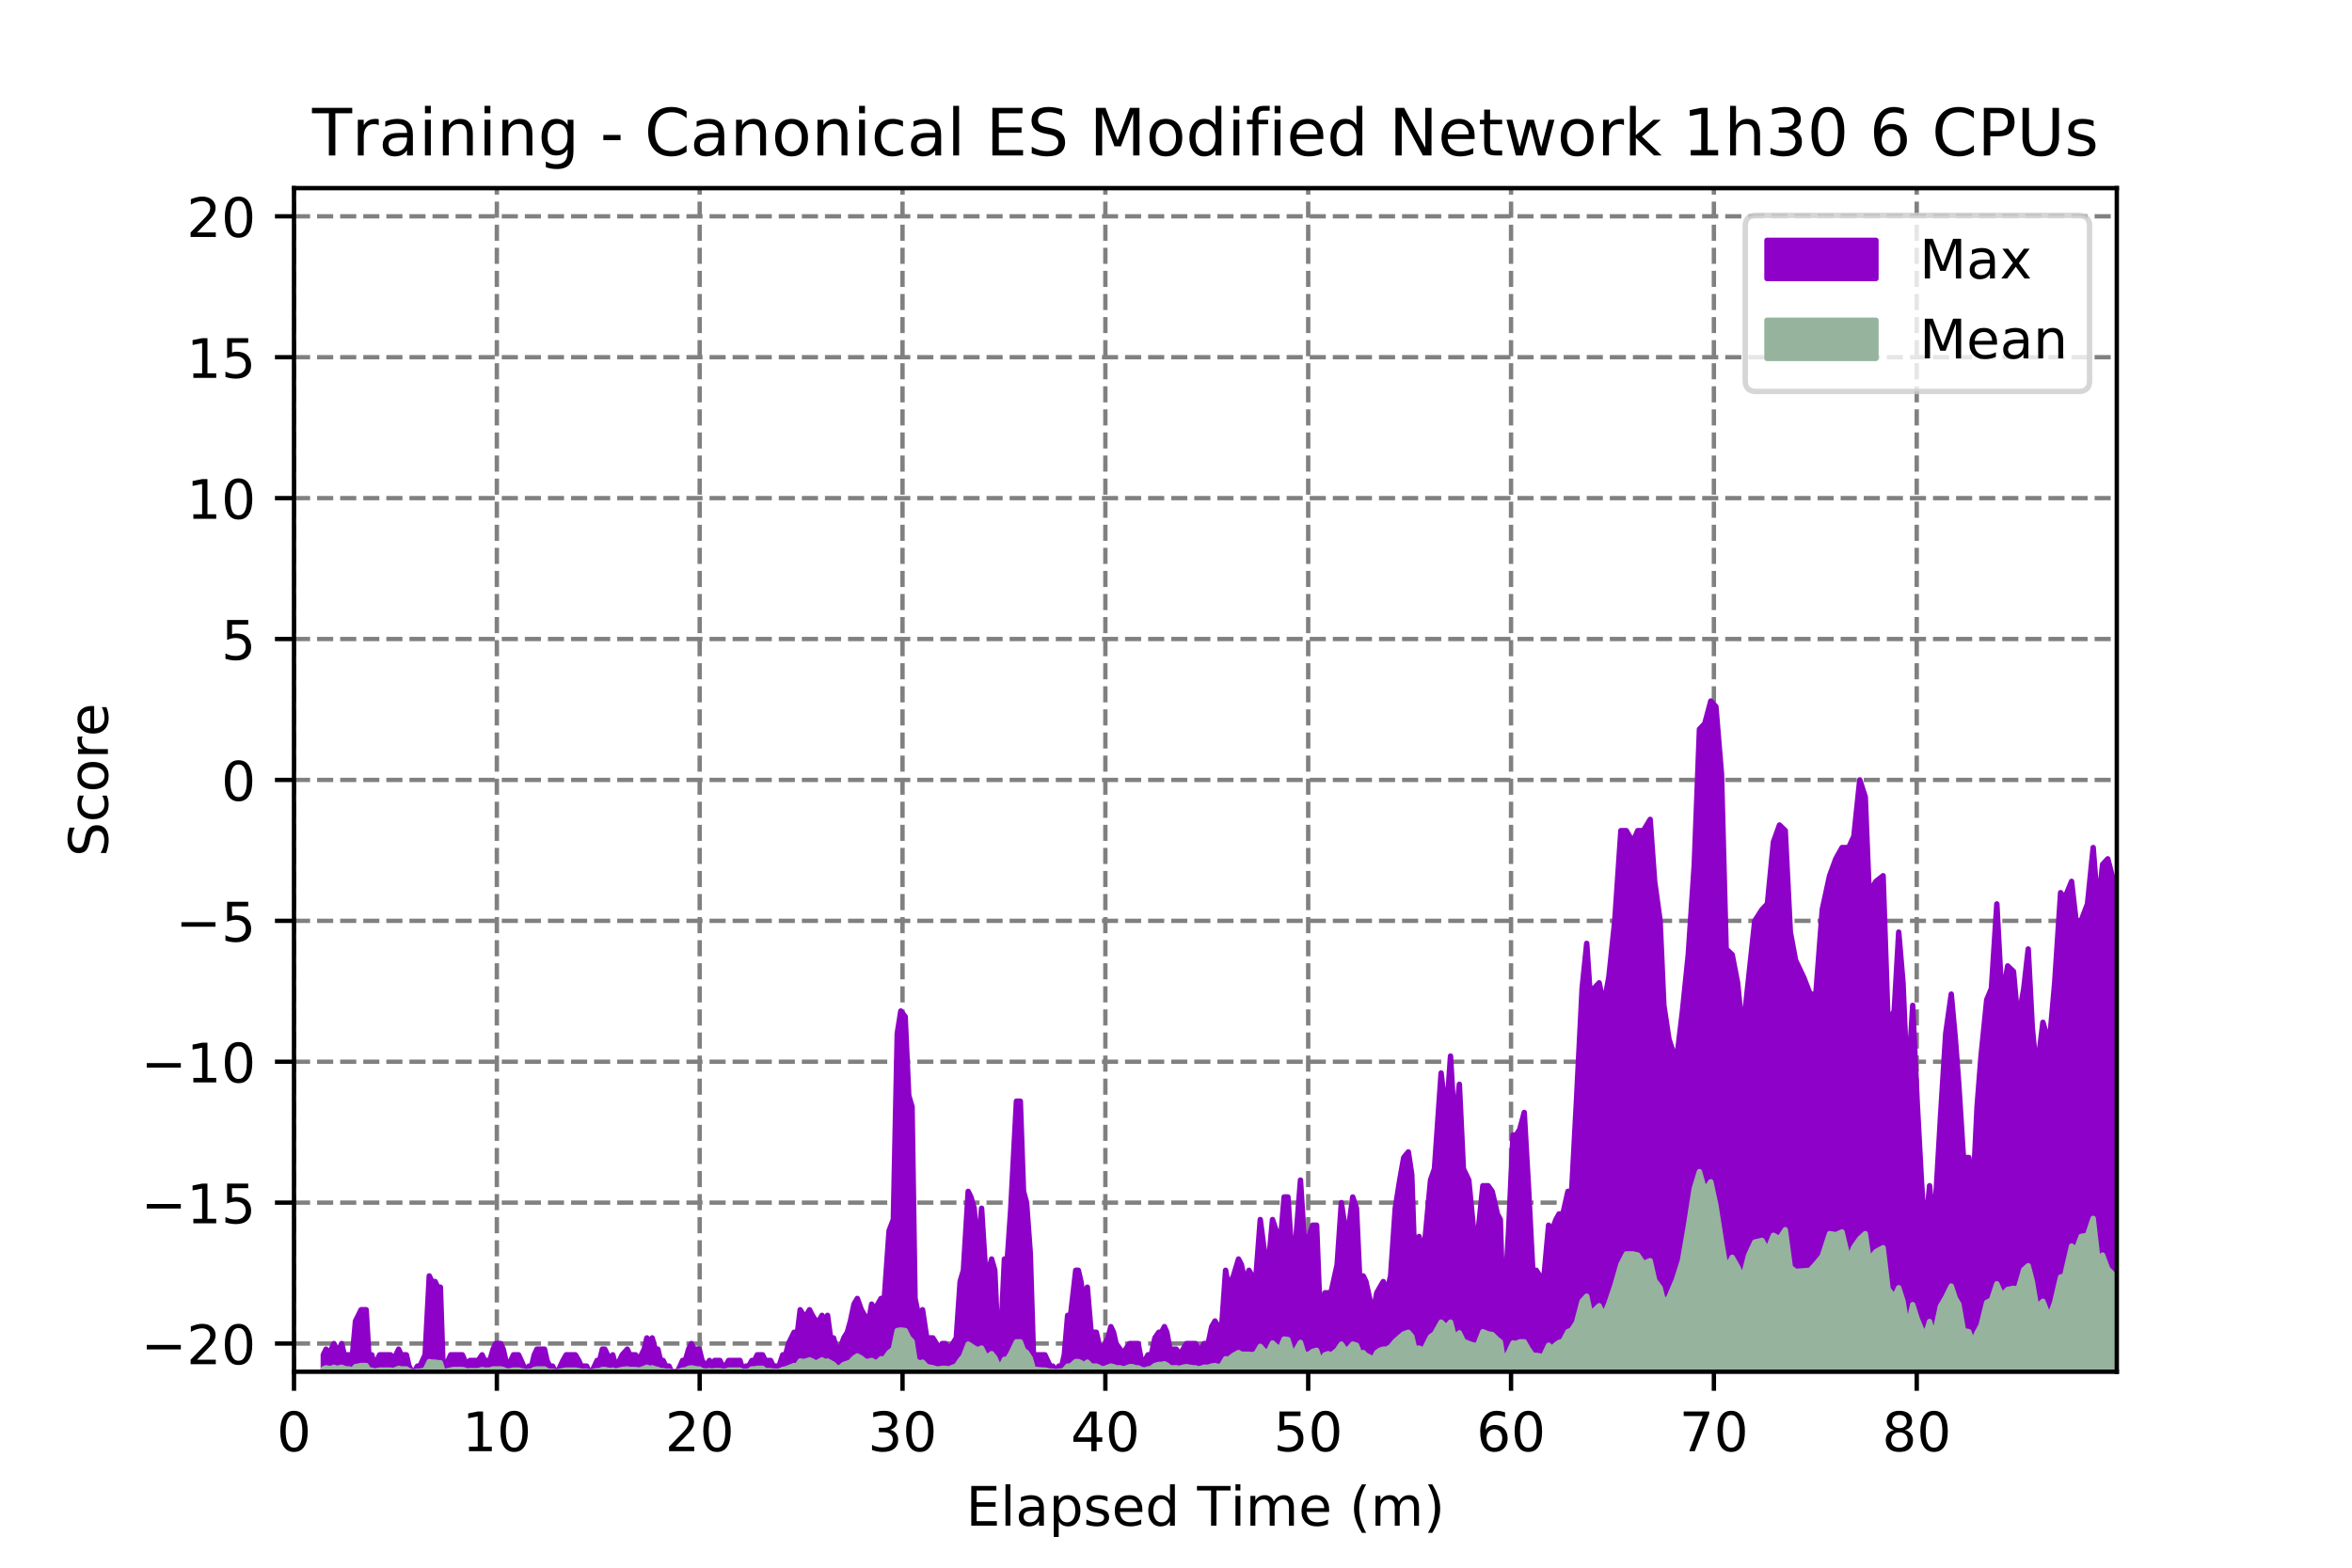 <?xml version="1.0" encoding="utf-8" standalone="no"?>
<!DOCTYPE svg PUBLIC "-//W3C//DTD SVG 1.1//EN"
  "http://www.w3.org/Graphics/SVG/1.1/DTD/svg11.dtd">
<!-- Created with matplotlib (https://matplotlib.org/) -->
<svg height="288pt" version="1.1" viewBox="0 0 432 288" width="432pt" xmlns="http://www.w3.org/2000/svg" xmlns:xlink="http://www.w3.org/1999/xlink">
 <defs>
  <style type="text/css">
*{stroke-linecap:butt;stroke-linejoin:round;}
  </style>
 </defs>
 <g id="figure_1">
  <g id="patch_1">
   <path d="M 0 288 
L 432 288 
L 432 0 
L 0 0 
z
" style="fill:#ffffff;"/>
  </g>
  <g id="axes_1">
   <g id="patch_2">
    <path d="M 54 252 
L 388.8 252 
L 388.8 34.56 
L 54 34.56 
z
" style="fill:#ffffff;"/>
   </g>
   <g id="matplotlib.axis_1">
    <g id="xtick_1">
     <g id="line2d_1">
      <path clip-path="url(#p0be89f78e6)" d="M 54 252 
L 54 34.56 
" style="fill:none;stroke:#808080;stroke-dasharray:2.96,1.28;stroke-dashoffset:0;stroke-width:0.8;"/>
     </g>
     <g id="line2d_2">
      <defs>
       <path d="M 0 0 
L 0 3.5 
" id="mb39bc634e0" style="stroke:#000000;stroke-width:0.8;"/>
      </defs>
      <g>
       <use style="stroke:#000000;stroke-width:0.8;" x="54" xlink:href="#mb39bc634e0" y="252"/>
      </g>
     </g>
     <g id="text_1">
      <!-- 0 -->
      <defs>
       <path d="M 31.781 66.406 
Q 24.172 66.406 20.328 58.906 
Q 16.5 51.422 16.5 36.375 
Q 16.5 21.391 20.328 13.891 
Q 24.172 6.391 31.781 6.391 
Q 39.453 6.391 43.281 13.891 
Q 47.125 21.391 47.125 36.375 
Q 47.125 51.422 43.281 58.906 
Q 39.453 66.406 31.781 66.406 
z
M 31.781 74.219 
Q 44.047 74.219 50.516 64.516 
Q 56.984 54.828 56.984 36.375 
Q 56.984 17.969 50.516 8.266 
Q 44.047 -1.422 31.781 -1.422 
Q 19.531 -1.422 13.062 8.266 
Q 6.594 17.969 6.594 36.375 
Q 6.594 54.828 13.062 64.516 
Q 19.531 74.219 31.781 74.219 
z
" id="DejaVuSans-48"/>
      </defs>
      <g transform="translate(50.819 266.598)scale(0.1 -0.1)">
       <use xlink:href="#DejaVuSans-48"/>
      </g>
     </g>
    </g>
    <g id="xtick_2">
     <g id="line2d_3">
      <path clip-path="url(#p0be89f78e6)" d="M 91.257 252 
L 91.257 34.56 
" style="fill:none;stroke:#808080;stroke-dasharray:2.96,1.28;stroke-dashoffset:0;stroke-width:0.8;"/>
     </g>
     <g id="line2d_4">
      <g>
       <use style="stroke:#000000;stroke-width:0.8;" x="91.257" xlink:href="#mb39bc634e0" y="252"/>
      </g>
     </g>
     <g id="text_2">
      <!-- 10 -->
      <defs>
       <path d="M 12.406 8.297 
L 28.516 8.297 
L 28.516 63.922 
L 10.984 60.406 
L 10.984 69.391 
L 28.422 72.906 
L 38.281 72.906 
L 38.281 8.297 
L 54.391 8.297 
L 54.391 0 
L 12.406 0 
z
" id="DejaVuSans-49"/>
      </defs>
      <g transform="translate(84.894 266.598)scale(0.1 -0.1)">
       <use xlink:href="#DejaVuSans-49"/>
       <use x="63.623" xlink:href="#DejaVuSans-48"/>
      </g>
     </g>
    </g>
    <g id="xtick_3">
     <g id="line2d_5">
      <path clip-path="url(#p0be89f78e6)" d="M 128.513 252 
L 128.513 34.56 
" style="fill:none;stroke:#808080;stroke-dasharray:2.96,1.28;stroke-dashoffset:0;stroke-width:0.8;"/>
     </g>
     <g id="line2d_6">
      <g>
       <use style="stroke:#000000;stroke-width:0.8;" x="128.513" xlink:href="#mb39bc634e0" y="252"/>
      </g>
     </g>
     <g id="text_3">
      <!-- 20 -->
      <defs>
       <path d="M 19.188 8.297 
L 53.609 8.297 
L 53.609 0 
L 7.328 0 
L 7.328 8.297 
Q 12.938 14.109 22.625 23.891 
Q 32.328 33.688 34.812 36.531 
Q 39.547 41.844 41.422 45.531 
Q 43.312 49.219 43.312 52.781 
Q 43.312 58.594 39.234 62.25 
Q 35.156 65.922 28.609 65.922 
Q 23.969 65.922 18.812 64.312 
Q 13.672 62.703 7.812 59.422 
L 7.812 69.391 
Q 13.766 71.781 18.938 73 
Q 24.125 74.219 28.422 74.219 
Q 39.75 74.219 46.484 68.547 
Q 53.219 62.891 53.219 53.422 
Q 53.219 48.922 51.531 44.891 
Q 49.859 40.875 45.406 35.406 
Q 44.188 33.984 37.641 27.219 
Q 31.109 20.453 19.188 8.297 
z
" id="DejaVuSans-50"/>
      </defs>
      <g transform="translate(122.151 266.598)scale(0.1 -0.1)">
       <use xlink:href="#DejaVuSans-50"/>
       <use x="63.623" xlink:href="#DejaVuSans-48"/>
      </g>
     </g>
    </g>
    <g id="xtick_4">
     <g id="line2d_7">
      <path clip-path="url(#p0be89f78e6)" d="M 165.77 252 
L 165.77 34.56 
" style="fill:none;stroke:#808080;stroke-dasharray:2.96,1.28;stroke-dashoffset:0;stroke-width:0.8;"/>
     </g>
     <g id="line2d_8">
      <g>
       <use style="stroke:#000000;stroke-width:0.8;" x="165.77" xlink:href="#mb39bc634e0" y="252"/>
      </g>
     </g>
     <g id="text_4">
      <!-- 30 -->
      <defs>
       <path d="M 40.578 39.312 
Q 47.656 37.797 51.625 33 
Q 55.609 28.219 55.609 21.188 
Q 55.609 10.406 48.188 4.484 
Q 40.766 -1.422 27.094 -1.422 
Q 22.516 -1.422 17.656 -0.516 
Q 12.797 0.391 7.625 2.203 
L 7.625 11.719 
Q 11.719 9.328 16.594 8.109 
Q 21.484 6.891 26.812 6.891 
Q 36.078 6.891 40.938 10.547 
Q 45.797 14.203 45.797 21.188 
Q 45.797 27.641 41.281 31.266 
Q 36.766 34.906 28.719 34.906 
L 20.219 34.906 
L 20.219 43.016 
L 29.109 43.016 
Q 36.375 43.016 40.234 45.922 
Q 44.094 48.828 44.094 54.297 
Q 44.094 59.906 40.109 62.906 
Q 36.141 65.922 28.719 65.922 
Q 24.656 65.922 20.016 65.031 
Q 15.375 64.156 9.812 62.312 
L 9.812 71.094 
Q 15.438 72.656 20.344 73.438 
Q 25.25 74.219 29.594 74.219 
Q 40.828 74.219 47.359 69.109 
Q 53.906 64.016 53.906 55.328 
Q 53.906 49.266 50.438 45.094 
Q 46.969 40.922 40.578 39.312 
z
" id="DejaVuSans-51"/>
      </defs>
      <g transform="translate(159.407 266.598)scale(0.1 -0.1)">
       <use xlink:href="#DejaVuSans-51"/>
       <use x="63.623" xlink:href="#DejaVuSans-48"/>
      </g>
     </g>
    </g>
    <g id="xtick_5">
     <g id="line2d_9">
      <path clip-path="url(#p0be89f78e6)" d="M 203.026 252 
L 203.026 34.56 
" style="fill:none;stroke:#808080;stroke-dasharray:2.96,1.28;stroke-dashoffset:0;stroke-width:0.8;"/>
     </g>
     <g id="line2d_10">
      <g>
       <use style="stroke:#000000;stroke-width:0.8;" x="203.026" xlink:href="#mb39bc634e0" y="252"/>
      </g>
     </g>
     <g id="text_5">
      <!-- 40 -->
      <defs>
       <path d="M 37.797 64.312 
L 12.891 25.391 
L 37.797 25.391 
z
M 35.203 72.906 
L 47.609 72.906 
L 47.609 25.391 
L 58.016 25.391 
L 58.016 17.188 
L 47.609 17.188 
L 47.609 0 
L 37.797 0 
L 37.797 17.188 
L 4.891 17.188 
L 4.891 26.703 
z
" id="DejaVuSans-52"/>
      </defs>
      <g transform="translate(196.664 266.598)scale(0.1 -0.1)">
       <use xlink:href="#DejaVuSans-52"/>
       <use x="63.623" xlink:href="#DejaVuSans-48"/>
      </g>
     </g>
    </g>
    <g id="xtick_6">
     <g id="line2d_11">
      <path clip-path="url(#p0be89f78e6)" d="M 240.283 252 
L 240.283 34.56 
" style="fill:none;stroke:#808080;stroke-dasharray:2.96,1.28;stroke-dashoffset:0;stroke-width:0.8;"/>
     </g>
     <g id="line2d_12">
      <g>
       <use style="stroke:#000000;stroke-width:0.8;" x="240.283" xlink:href="#mb39bc634e0" y="252"/>
      </g>
     </g>
     <g id="text_6">
      <!-- 50 -->
      <defs>
       <path d="M 10.797 72.906 
L 49.516 72.906 
L 49.516 64.594 
L 19.828 64.594 
L 19.828 46.734 
Q 21.969 47.469 24.109 47.828 
Q 26.266 48.188 28.422 48.188 
Q 40.625 48.188 47.75 41.5 
Q 54.891 34.812 54.891 23.391 
Q 54.891 11.625 47.562 5.094 
Q 40.234 -1.422 26.906 -1.422 
Q 22.312 -1.422 17.547 -0.641 
Q 12.797 0.141 7.719 1.703 
L 7.719 11.625 
Q 12.109 9.234 16.797 8.062 
Q 21.484 6.891 26.703 6.891 
Q 35.156 6.891 40.078 11.328 
Q 45.016 15.766 45.016 23.391 
Q 45.016 31 40.078 35.438 
Q 35.156 39.891 26.703 39.891 
Q 22.75 39.891 18.812 39.016 
Q 14.891 38.141 10.797 36.281 
z
" id="DejaVuSans-53"/>
      </defs>
      <g transform="translate(233.92 266.598)scale(0.1 -0.1)">
       <use xlink:href="#DejaVuSans-53"/>
       <use x="63.623" xlink:href="#DejaVuSans-48"/>
      </g>
     </g>
    </g>
    <g id="xtick_7">
     <g id="line2d_13">
      <path clip-path="url(#p0be89f78e6)" d="M 277.539 252 
L 277.539 34.56 
" style="fill:none;stroke:#808080;stroke-dasharray:2.96,1.28;stroke-dashoffset:0;stroke-width:0.8;"/>
     </g>
     <g id="line2d_14">
      <g>
       <use style="stroke:#000000;stroke-width:0.8;" x="277.539" xlink:href="#mb39bc634e0" y="252"/>
      </g>
     </g>
     <g id="text_7">
      <!-- 60 -->
      <defs>
       <path d="M 33.016 40.375 
Q 26.375 40.375 22.484 35.828 
Q 18.609 31.297 18.609 23.391 
Q 18.609 15.531 22.484 10.953 
Q 26.375 6.391 33.016 6.391 
Q 39.656 6.391 43.531 10.953 
Q 47.406 15.531 47.406 23.391 
Q 47.406 31.297 43.531 35.828 
Q 39.656 40.375 33.016 40.375 
z
M 52.594 71.297 
L 52.594 62.312 
Q 48.875 64.062 45.094 64.984 
Q 41.312 65.922 37.594 65.922 
Q 27.828 65.922 22.672 59.328 
Q 17.531 52.734 16.797 39.406 
Q 19.672 43.656 24.016 45.922 
Q 28.375 48.188 33.594 48.188 
Q 44.578 48.188 50.953 41.516 
Q 57.328 34.859 57.328 23.391 
Q 57.328 12.156 50.688 5.359 
Q 44.047 -1.422 33.016 -1.422 
Q 20.359 -1.422 13.672 8.266 
Q 6.984 17.969 6.984 36.375 
Q 6.984 53.656 15.188 63.938 
Q 23.391 74.219 37.203 74.219 
Q 40.922 74.219 44.703 73.484 
Q 48.484 72.75 52.594 71.297 
z
" id="DejaVuSans-54"/>
      </defs>
      <g transform="translate(271.177 266.598)scale(0.1 -0.1)">
       <use xlink:href="#DejaVuSans-54"/>
       <use x="63.623" xlink:href="#DejaVuSans-48"/>
      </g>
     </g>
    </g>
    <g id="xtick_8">
     <g id="line2d_15">
      <path clip-path="url(#p0be89f78e6)" d="M 314.796 252 
L 314.796 34.56 
" style="fill:none;stroke:#808080;stroke-dasharray:2.96,1.28;stroke-dashoffset:0;stroke-width:0.8;"/>
     </g>
     <g id="line2d_16">
      <g>
       <use style="stroke:#000000;stroke-width:0.8;" x="314.796" xlink:href="#mb39bc634e0" y="252"/>
      </g>
     </g>
     <g id="text_8">
      <!-- 70 -->
      <defs>
       <path d="M 8.203 72.906 
L 55.078 72.906 
L 55.078 68.703 
L 28.609 0 
L 18.312 0 
L 43.219 64.594 
L 8.203 64.594 
z
" id="DejaVuSans-55"/>
      </defs>
      <g transform="translate(308.433 266.598)scale(0.1 -0.1)">
       <use xlink:href="#DejaVuSans-55"/>
       <use x="63.623" xlink:href="#DejaVuSans-48"/>
      </g>
     </g>
    </g>
    <g id="xtick_9">
     <g id="line2d_17">
      <path clip-path="url(#p0be89f78e6)" d="M 352.052 252 
L 352.052 34.56 
" style="fill:none;stroke:#808080;stroke-dasharray:2.96,1.28;stroke-dashoffset:0;stroke-width:0.8;"/>
     </g>
     <g id="line2d_18">
      <g>
       <use style="stroke:#000000;stroke-width:0.8;" x="352.052" xlink:href="#mb39bc634e0" y="252"/>
      </g>
     </g>
     <g id="text_9">
      <!-- 80 -->
      <defs>
       <path d="M 31.781 34.625 
Q 24.75 34.625 20.719 30.859 
Q 16.703 27.094 16.703 20.516 
Q 16.703 13.922 20.719 10.156 
Q 24.75 6.391 31.781 6.391 
Q 38.812 6.391 42.859 10.172 
Q 46.922 13.969 46.922 20.516 
Q 46.922 27.094 42.891 30.859 
Q 38.875 34.625 31.781 34.625 
z
M 21.922 38.812 
Q 15.578 40.375 12.031 44.719 
Q 8.5 49.078 8.5 55.328 
Q 8.5 64.062 14.719 69.141 
Q 20.953 74.219 31.781 74.219 
Q 42.672 74.219 48.875 69.141 
Q 55.078 64.062 55.078 55.328 
Q 55.078 49.078 51.531 44.719 
Q 48 40.375 41.703 38.812 
Q 48.828 37.156 52.797 32.312 
Q 56.781 27.484 56.781 20.516 
Q 56.781 9.906 50.312 4.234 
Q 43.844 -1.422 31.781 -1.422 
Q 19.734 -1.422 13.25 4.234 
Q 6.781 9.906 6.781 20.516 
Q 6.781 27.484 10.781 32.312 
Q 14.797 37.156 21.922 38.812 
z
M 18.312 54.391 
Q 18.312 48.734 21.844 45.562 
Q 25.391 42.391 31.781 42.391 
Q 38.141 42.391 41.719 45.562 
Q 45.312 48.734 45.312 54.391 
Q 45.312 60.062 41.719 63.234 
Q 38.141 66.406 31.781 66.406 
Q 25.391 66.406 21.844 63.234 
Q 18.312 60.062 18.312 54.391 
z
" id="DejaVuSans-56"/>
      </defs>
      <g transform="translate(345.69 266.598)scale(0.1 -0.1)">
       <use xlink:href="#DejaVuSans-56"/>
       <use x="63.623" xlink:href="#DejaVuSans-48"/>
      </g>
     </g>
    </g>
    <g id="text_10">
     <!-- Elapsed Time (m) -->
     <defs>
      <path d="M 9.812 72.906 
L 55.906 72.906 
L 55.906 64.594 
L 19.672 64.594 
L 19.672 43.016 
L 54.391 43.016 
L 54.391 34.719 
L 19.672 34.719 
L 19.672 8.297 
L 56.781 8.297 
L 56.781 0 
L 9.812 0 
z
" id="DejaVuSans-69"/>
      <path d="M 9.422 75.984 
L 18.406 75.984 
L 18.406 0 
L 9.422 0 
z
" id="DejaVuSans-108"/>
      <path d="M 34.281 27.484 
Q 23.391 27.484 19.188 25 
Q 14.984 22.516 14.984 16.5 
Q 14.984 11.719 18.141 8.906 
Q 21.297 6.109 26.703 6.109 
Q 34.188 6.109 38.703 11.406 
Q 43.219 16.703 43.219 25.484 
L 43.219 27.484 
z
M 52.203 31.203 
L 52.203 0 
L 43.219 0 
L 43.219 8.297 
Q 40.141 3.328 35.547 0.953 
Q 30.953 -1.422 24.312 -1.422 
Q 15.922 -1.422 10.953 3.297 
Q 6 8.016 6 15.922 
Q 6 25.141 12.172 29.828 
Q 18.359 34.516 30.609 34.516 
L 43.219 34.516 
L 43.219 35.406 
Q 43.219 41.609 39.141 45 
Q 35.062 48.391 27.688 48.391 
Q 23 48.391 18.547 47.266 
Q 14.109 46.141 10.016 43.891 
L 10.016 52.203 
Q 14.938 54.109 19.578 55.047 
Q 24.219 56 28.609 56 
Q 40.484 56 46.344 49.844 
Q 52.203 43.703 52.203 31.203 
z
" id="DejaVuSans-97"/>
      <path d="M 18.109 8.203 
L 18.109 -20.797 
L 9.078 -20.797 
L 9.078 54.688 
L 18.109 54.688 
L 18.109 46.391 
Q 20.953 51.266 25.266 53.625 
Q 29.594 56 35.594 56 
Q 45.562 56 51.781 48.094 
Q 58.016 40.188 58.016 27.297 
Q 58.016 14.406 51.781 6.484 
Q 45.562 -1.422 35.594 -1.422 
Q 29.594 -1.422 25.266 0.953 
Q 20.953 3.328 18.109 8.203 
z
M 48.688 27.297 
Q 48.688 37.203 44.609 42.844 
Q 40.531 48.484 33.406 48.484 
Q 26.266 48.484 22.188 42.844 
Q 18.109 37.203 18.109 27.297 
Q 18.109 17.391 22.188 11.75 
Q 26.266 6.109 33.406 6.109 
Q 40.531 6.109 44.609 11.75 
Q 48.688 17.391 48.688 27.297 
z
" id="DejaVuSans-112"/>
      <path d="M 44.281 53.078 
L 44.281 44.578 
Q 40.484 46.531 36.375 47.5 
Q 32.281 48.484 27.875 48.484 
Q 21.188 48.484 17.844 46.438 
Q 14.5 44.391 14.5 40.281 
Q 14.5 37.156 16.891 35.375 
Q 19.281 33.594 26.516 31.984 
L 29.594 31.297 
Q 39.156 29.25 43.188 25.516 
Q 47.219 21.781 47.219 15.094 
Q 47.219 7.469 41.188 3.016 
Q 35.156 -1.422 24.609 -1.422 
Q 20.219 -1.422 15.453 -0.562 
Q 10.688 0.297 5.422 2 
L 5.422 11.281 
Q 10.406 8.688 15.234 7.391 
Q 20.062 6.109 24.812 6.109 
Q 31.156 6.109 34.562 8.281 
Q 37.984 10.453 37.984 14.406 
Q 37.984 18.062 35.516 20.016 
Q 33.062 21.969 24.703 23.781 
L 21.578 24.516 
Q 13.234 26.266 9.516 29.906 
Q 5.812 33.547 5.812 39.891 
Q 5.812 47.609 11.281 51.797 
Q 16.75 56 26.812 56 
Q 31.781 56 36.172 55.266 
Q 40.578 54.547 44.281 53.078 
z
" id="DejaVuSans-115"/>
      <path d="M 56.203 29.594 
L 56.203 25.203 
L 14.891 25.203 
Q 15.484 15.922 20.484 11.062 
Q 25.484 6.203 34.422 6.203 
Q 39.594 6.203 44.453 7.469 
Q 49.312 8.734 54.109 11.281 
L 54.109 2.781 
Q 49.266 0.734 44.188 -0.344 
Q 39.109 -1.422 33.891 -1.422 
Q 20.797 -1.422 13.156 6.188 
Q 5.516 13.812 5.516 26.812 
Q 5.516 40.234 12.766 48.109 
Q 20.016 56 32.328 56 
Q 43.359 56 49.781 48.891 
Q 56.203 41.797 56.203 29.594 
z
M 47.219 32.234 
Q 47.125 39.594 43.094 43.984 
Q 39.062 48.391 32.422 48.391 
Q 24.906 48.391 20.391 44.141 
Q 15.875 39.891 15.188 32.172 
z
" id="DejaVuSans-101"/>
      <path d="M 45.406 46.391 
L 45.406 75.984 
L 54.391 75.984 
L 54.391 0 
L 45.406 0 
L 45.406 8.203 
Q 42.578 3.328 38.25 0.953 
Q 33.938 -1.422 27.875 -1.422 
Q 17.969 -1.422 11.734 6.484 
Q 5.516 14.406 5.516 27.297 
Q 5.516 40.188 11.734 48.094 
Q 17.969 56 27.875 56 
Q 33.938 56 38.25 53.625 
Q 42.578 51.266 45.406 46.391 
z
M 14.797 27.297 
Q 14.797 17.391 18.875 11.75 
Q 22.953 6.109 30.078 6.109 
Q 37.203 6.109 41.297 11.75 
Q 45.406 17.391 45.406 27.297 
Q 45.406 37.203 41.297 42.844 
Q 37.203 48.484 30.078 48.484 
Q 22.953 48.484 18.875 42.844 
Q 14.797 37.203 14.797 27.297 
z
" id="DejaVuSans-100"/>
      <path id="DejaVuSans-32"/>
      <path d="M -0.297 72.906 
L 61.375 72.906 
L 61.375 64.594 
L 35.5 64.594 
L 35.5 0 
L 25.594 0 
L 25.594 64.594 
L -0.297 64.594 
z
" id="DejaVuSans-84"/>
      <path d="M 9.422 54.688 
L 18.406 54.688 
L 18.406 0 
L 9.422 0 
z
M 9.422 75.984 
L 18.406 75.984 
L 18.406 64.594 
L 9.422 64.594 
z
" id="DejaVuSans-105"/>
      <path d="M 52 44.188 
Q 55.375 50.25 60.062 53.125 
Q 64.75 56 71.094 56 
Q 79.641 56 84.281 50.016 
Q 88.922 44.047 88.922 33.016 
L 88.922 0 
L 79.891 0 
L 79.891 32.719 
Q 79.891 40.578 77.094 44.375 
Q 74.312 48.188 68.609 48.188 
Q 61.625 48.188 57.562 43.547 
Q 53.516 38.922 53.516 30.906 
L 53.516 0 
L 44.484 0 
L 44.484 32.719 
Q 44.484 40.625 41.703 44.406 
Q 38.922 48.188 33.109 48.188 
Q 26.219 48.188 22.156 43.531 
Q 18.109 38.875 18.109 30.906 
L 18.109 0 
L 9.078 0 
L 9.078 54.688 
L 18.109 54.688 
L 18.109 46.188 
Q 21.188 51.219 25.484 53.609 
Q 29.781 56 35.688 56 
Q 41.656 56 45.828 52.969 
Q 50 49.953 52 44.188 
z
" id="DejaVuSans-109"/>
      <path d="M 31 75.875 
Q 24.469 64.656 21.281 53.656 
Q 18.109 42.672 18.109 31.391 
Q 18.109 20.125 21.312 9.062 
Q 24.516 -2 31 -13.188 
L 23.188 -13.188 
Q 15.875 -1.703 12.234 9.375 
Q 8.594 20.453 8.594 31.391 
Q 8.594 42.281 12.203 53.312 
Q 15.828 64.359 23.188 75.875 
z
" id="DejaVuSans-40"/>
      <path d="M 8.016 75.875 
L 15.828 75.875 
Q 23.141 64.359 26.781 53.312 
Q 30.422 42.281 30.422 31.391 
Q 30.422 20.453 26.781 9.375 
Q 23.141 -1.703 15.828 -13.188 
L 8.016 -13.188 
Q 14.5 -2 17.703 9.062 
Q 20.906 20.125 20.906 31.391 
Q 20.906 42.672 17.703 53.656 
Q 14.5 64.656 8.016 75.875 
z
" id="DejaVuSans-41"/>
     </defs>
     <g transform="translate(177.42 280.277)scale(0.1 -0.1)">
      <use xlink:href="#DejaVuSans-69"/>
      <use x="63.184" xlink:href="#DejaVuSans-108"/>
      <use x="90.967" xlink:href="#DejaVuSans-97"/>
      <use x="152.246" xlink:href="#DejaVuSans-112"/>
      <use x="215.723" xlink:href="#DejaVuSans-115"/>
      <use x="267.822" xlink:href="#DejaVuSans-101"/>
      <use x="329.346" xlink:href="#DejaVuSans-100"/>
      <use x="392.822" xlink:href="#DejaVuSans-32"/>
      <use x="424.609" xlink:href="#DejaVuSans-84"/>
      <use x="485.646" xlink:href="#DejaVuSans-105"/>
      <use x="513.43" xlink:href="#DejaVuSans-109"/>
      <use x="610.842" xlink:href="#DejaVuSans-101"/>
      <use x="672.365" xlink:href="#DejaVuSans-32"/>
      <use x="704.152" xlink:href="#DejaVuSans-40"/>
      <use x="743.166" xlink:href="#DejaVuSans-109"/>
      <use x="840.578" xlink:href="#DejaVuSans-41"/>
     </g>
    </g>
   </g>
   <g id="matplotlib.axis_2">
    <g id="ytick_1">
     <g id="line2d_19">
      <path clip-path="url(#p0be89f78e6)" d="M 54 246.823 
L 388.8 246.823 
" style="fill:none;stroke:#808080;stroke-dasharray:2.96,1.28;stroke-dashoffset:0;stroke-width:0.8;"/>
     </g>
     <g id="line2d_20">
      <defs>
       <path d="M 0 0 
L -3.5 0 
" id="mcbe44728df" style="stroke:#000000;stroke-width:0.8;"/>
      </defs>
      <g>
       <use style="stroke:#000000;stroke-width:0.8;" x="54" xlink:href="#mcbe44728df" y="246.823"/>
      </g>
     </g>
     <g id="text_11">
      <!-- −20 -->
      <defs>
       <path d="M 10.594 35.5 
L 73.188 35.5 
L 73.188 27.203 
L 10.594 27.203 
z
" id="DejaVuSans-8722"/>
      </defs>
      <g transform="translate(25.895 250.622)scale(0.1 -0.1)">
       <use xlink:href="#DejaVuSans-8722"/>
       <use x="83.789" xlink:href="#DejaVuSans-50"/>
       <use x="147.412" xlink:href="#DejaVuSans-48"/>
      </g>
     </g>
    </g>
    <g id="ytick_2">
     <g id="line2d_21">
      <path clip-path="url(#p0be89f78e6)" d="M 54 220.937 
L 388.8 220.937 
" style="fill:none;stroke:#808080;stroke-dasharray:2.96,1.28;stroke-dashoffset:0;stroke-width:0.8;"/>
     </g>
     <g id="line2d_22">
      <g>
       <use style="stroke:#000000;stroke-width:0.8;" x="54" xlink:href="#mcbe44728df" y="220.937"/>
      </g>
     </g>
     <g id="text_12">
      <!-- −15 -->
      <g transform="translate(25.895 224.736)scale(0.1 -0.1)">
       <use xlink:href="#DejaVuSans-8722"/>
       <use x="83.789" xlink:href="#DejaVuSans-49"/>
       <use x="147.412" xlink:href="#DejaVuSans-53"/>
      </g>
     </g>
    </g>
    <g id="ytick_3">
     <g id="line2d_23">
      <path clip-path="url(#p0be89f78e6)" d="M 54 195.051 
L 388.8 195.051 
" style="fill:none;stroke:#808080;stroke-dasharray:2.96,1.28;stroke-dashoffset:0;stroke-width:0.8;"/>
     </g>
     <g id="line2d_24">
      <g>
       <use style="stroke:#000000;stroke-width:0.8;" x="54" xlink:href="#mcbe44728df" y="195.051"/>
      </g>
     </g>
     <g id="text_13">
      <!-- −10 -->
      <g transform="translate(25.895 198.851)scale(0.1 -0.1)">
       <use xlink:href="#DejaVuSans-8722"/>
       <use x="83.789" xlink:href="#DejaVuSans-49"/>
       <use x="147.412" xlink:href="#DejaVuSans-48"/>
      </g>
     </g>
    </g>
    <g id="ytick_4">
     <g id="line2d_25">
      <path clip-path="url(#p0be89f78e6)" d="M 54 169.166 
L 388.8 169.166 
" style="fill:none;stroke:#808080;stroke-dasharray:2.96,1.28;stroke-dashoffset:0;stroke-width:0.8;"/>
     </g>
     <g id="line2d_26">
      <g>
       <use style="stroke:#000000;stroke-width:0.8;" x="54" xlink:href="#mcbe44728df" y="169.166"/>
      </g>
     </g>
     <g id="text_14">
      <!-- −5 -->
      <g transform="translate(32.258 172.965)scale(0.1 -0.1)">
       <use xlink:href="#DejaVuSans-8722"/>
       <use x="83.789" xlink:href="#DejaVuSans-53"/>
      </g>
     </g>
    </g>
    <g id="ytick_5">
     <g id="line2d_27">
      <path clip-path="url(#p0be89f78e6)" d="M 54 143.28 
L 388.8 143.28 
" style="fill:none;stroke:#808080;stroke-dasharray:2.96,1.28;stroke-dashoffset:0;stroke-width:0.8;"/>
     </g>
     <g id="line2d_28">
      <g>
       <use style="stroke:#000000;stroke-width:0.8;" x="54" xlink:href="#mcbe44728df" y="143.28"/>
      </g>
     </g>
     <g id="text_15">
      <!-- 0 -->
      <g transform="translate(40.638 147.079)scale(0.1 -0.1)">
       <use xlink:href="#DejaVuSans-48"/>
      </g>
     </g>
    </g>
    <g id="ytick_6">
     <g id="line2d_29">
      <path clip-path="url(#p0be89f78e6)" d="M 54 117.394 
L 388.8 117.394 
" style="fill:none;stroke:#808080;stroke-dasharray:2.96,1.28;stroke-dashoffset:0;stroke-width:0.8;"/>
     </g>
     <g id="line2d_30">
      <g>
       <use style="stroke:#000000;stroke-width:0.8;" x="54" xlink:href="#mcbe44728df" y="117.394"/>
      </g>
     </g>
     <g id="text_16">
      <!-- 5 -->
      <g transform="translate(40.638 121.194)scale(0.1 -0.1)">
       <use xlink:href="#DejaVuSans-53"/>
      </g>
     </g>
    </g>
    <g id="ytick_7">
     <g id="line2d_31">
      <path clip-path="url(#p0be89f78e6)" d="M 54 91.509 
L 388.8 91.509 
" style="fill:none;stroke:#808080;stroke-dasharray:2.96,1.28;stroke-dashoffset:0;stroke-width:0.8;"/>
     </g>
     <g id="line2d_32">
      <g>
       <use style="stroke:#000000;stroke-width:0.8;" x="54" xlink:href="#mcbe44728df" y="91.509"/>
      </g>
     </g>
     <g id="text_17">
      <!-- 10 -->
      <g transform="translate(34.275 95.308)scale(0.1 -0.1)">
       <use xlink:href="#DejaVuSans-49"/>
       <use x="63.623" xlink:href="#DejaVuSans-48"/>
      </g>
     </g>
    </g>
    <g id="ytick_8">
     <g id="line2d_33">
      <path clip-path="url(#p0be89f78e6)" d="M 54 65.623 
L 388.8 65.623 
" style="fill:none;stroke:#808080;stroke-dasharray:2.96,1.28;stroke-dashoffset:0;stroke-width:0.8;"/>
     </g>
     <g id="line2d_34">
      <g>
       <use style="stroke:#000000;stroke-width:0.8;" x="54" xlink:href="#mcbe44728df" y="65.623"/>
      </g>
     </g>
     <g id="text_18">
      <!-- 15 -->
      <g transform="translate(34.275 69.422)scale(0.1 -0.1)">
       <use xlink:href="#DejaVuSans-49"/>
       <use x="63.623" xlink:href="#DejaVuSans-53"/>
      </g>
     </g>
    </g>
    <g id="ytick_9">
     <g id="line2d_35">
      <path clip-path="url(#p0be89f78e6)" d="M 54 39.737 
L 388.8 39.737 
" style="fill:none;stroke:#808080;stroke-dasharray:2.96,1.28;stroke-dashoffset:0;stroke-width:0.8;"/>
     </g>
     <g id="line2d_36">
      <g>
       <use style="stroke:#000000;stroke-width:0.8;" x="54" xlink:href="#mcbe44728df" y="39.737"/>
      </g>
     </g>
     <g id="text_19">
      <!-- 20 -->
      <g transform="translate(34.275 43.536)scale(0.1 -0.1)">
       <use xlink:href="#DejaVuSans-50"/>
       <use x="63.623" xlink:href="#DejaVuSans-48"/>
      </g>
     </g>
    </g>
    <g id="text_20">
     <!-- Score -->
     <defs>
      <path d="M 53.516 70.516 
L 53.516 60.891 
Q 47.906 63.578 42.922 64.891 
Q 37.938 66.219 33.297 66.219 
Q 25.25 66.219 20.875 63.094 
Q 16.5 59.969 16.5 54.203 
Q 16.5 49.359 19.406 46.891 
Q 22.312 44.438 30.422 42.922 
L 36.375 41.703 
Q 47.406 39.594 52.656 34.297 
Q 57.906 29 57.906 20.125 
Q 57.906 9.516 50.797 4.047 
Q 43.703 -1.422 29.984 -1.422 
Q 24.812 -1.422 18.969 -0.25 
Q 13.141 0.922 6.891 3.219 
L 6.891 13.375 
Q 12.891 10.016 18.656 8.297 
Q 24.422 6.594 29.984 6.594 
Q 38.422 6.594 43.016 9.906 
Q 47.609 13.234 47.609 19.391 
Q 47.609 24.75 44.312 27.781 
Q 41.016 30.812 33.5 32.328 
L 27.484 33.5 
Q 16.453 35.688 11.516 40.375 
Q 6.594 45.062 6.594 53.422 
Q 6.594 63.094 13.406 68.656 
Q 20.219 74.219 32.172 74.219 
Q 37.312 74.219 42.625 73.281 
Q 47.953 72.359 53.516 70.516 
z
" id="DejaVuSans-83"/>
      <path d="M 48.781 52.594 
L 48.781 44.188 
Q 44.969 46.297 41.141 47.344 
Q 37.312 48.391 33.406 48.391 
Q 24.656 48.391 19.812 42.844 
Q 14.984 37.312 14.984 27.297 
Q 14.984 17.281 19.812 11.734 
Q 24.656 6.203 33.406 6.203 
Q 37.312 6.203 41.141 7.25 
Q 44.969 8.297 48.781 10.406 
L 48.781 2.094 
Q 45.016 0.344 40.984 -0.531 
Q 36.969 -1.422 32.422 -1.422 
Q 20.062 -1.422 12.781 6.344 
Q 5.516 14.109 5.516 27.297 
Q 5.516 40.672 12.859 48.328 
Q 20.219 56 33.016 56 
Q 37.156 56 41.109 55.141 
Q 45.062 54.297 48.781 52.594 
z
" id="DejaVuSans-99"/>
      <path d="M 30.609 48.391 
Q 23.391 48.391 19.188 42.75 
Q 14.984 37.109 14.984 27.297 
Q 14.984 17.484 19.156 11.844 
Q 23.344 6.203 30.609 6.203 
Q 37.797 6.203 41.984 11.859 
Q 46.188 17.531 46.188 27.297 
Q 46.188 37.016 41.984 42.703 
Q 37.797 48.391 30.609 48.391 
z
M 30.609 56 
Q 42.328 56 49.016 48.375 
Q 55.719 40.766 55.719 27.297 
Q 55.719 13.875 49.016 6.219 
Q 42.328 -1.422 30.609 -1.422 
Q 18.844 -1.422 12.172 6.219 
Q 5.516 13.875 5.516 27.297 
Q 5.516 40.766 12.172 48.375 
Q 18.844 56 30.609 56 
z
" id="DejaVuSans-111"/>
      <path d="M 41.109 46.297 
Q 39.594 47.172 37.812 47.578 
Q 36.031 48 33.891 48 
Q 26.266 48 22.188 43.047 
Q 18.109 38.094 18.109 28.812 
L 18.109 0 
L 9.078 0 
L 9.078 54.688 
L 18.109 54.688 
L 18.109 46.188 
Q 20.953 51.172 25.484 53.578 
Q 30.031 56 36.531 56 
Q 37.453 56 38.578 55.875 
Q 39.703 55.766 41.062 55.516 
z
" id="DejaVuSans-114"/>
     </defs>
     <g transform="translate(19.816 157.393)rotate(-90)scale(0.1 -0.1)">
      <use xlink:href="#DejaVuSans-83"/>
      <use x="63.477" xlink:href="#DejaVuSans-99"/>
      <use x="118.457" xlink:href="#DejaVuSans-111"/>
      <use x="179.639" xlink:href="#DejaVuSans-114"/>
      <use x="220.721" xlink:href="#DejaVuSans-101"/>
     </g>
    </g>
   </g>
   <g id="PolyCollection_1">
    <defs>
     <path d="M 59.385 -39.106 
L 59.385 -36.518 
L 59.883 -36.725 
L 60.355 -36.621 
L 60.855 -36.621 
L 61.331 -36.828 
L 61.815 -36.621 
L 62.299 -36.725 
L 62.763 -36.828 
L 63.226 -36.621 
L 63.698 -36.518 
L 64.171 -36.518 
L 64.643 -36.207 
L 65.294 -36.932 
L 65.821 -37.035 
L 66.321 -37.139 
L 66.788 -37.139 
L 67.257 -37.139 
L 67.75 -36.311 
L 68.292 -36.311 
L 68.754 -36.104 
L 69.235 -36.207 
L 69.729 -36.311 
L 70.586 -36.311 
L 71.118 -36.311 
L 71.75 -36.311 
L 72.217 -36.207 
L 72.723 -36.414 
L 73.219 -36.621 
L 73.682 -36.518 
L 74.163 -36.518 
L 74.64 -36.518 
L 75.125 -36.207 
L 75.645 -36 
L 76.087 -36 
L 76.669 -36.104 
L 77.127 -36.104 
L 77.604 -36.207 
L 78.082 -36.311 
L 78.844 -37.864 
L 79.328 -37.76 
L 79.918 -37.76 
L 80.396 -37.657 
L 80.887 -37.657 
L 81.374 -36.104 
L 81.844 -36.104 
L 82.315 -36.207 
L 82.783 -36.311 
L 83.267 -36.414 
L 83.744 -36.414 
L 84.202 -36.414 
L 84.917 -36.414 
L 85.37 -36.311 
L 85.83 -36.104 
L 86.315 -36.207 
L 86.777 -36.207 
L 87.372 -36.207 
L 87.841 -36.207 
L 88.545 -36.414 
L 89.01 -36.311 
L 89.49 -36.311 
L 89.976 -36.311 
L 90.569 -36.518 
L 91.047 -36.518 
L 91.509 -36.518 
L 91.965 -36.518 
L 92.431 -36.414 
L 92.899 -36.207 
L 93.371 -36.104 
L 93.84 -36.207 
L 94.314 -36.311 
L 94.777 -36.311 
L 95.249 -36.311 
L 95.721 -36.207 
L 96.186 -36.104 
L 96.668 -36 
L 97.161 -36.104 
L 97.629 -36.104 
L 98.133 -36.414 
L 98.616 -36.518 
L 99.082 -36.518 
L 99.54 -36.518 
L 100.006 -36.518 
L 100.472 -36.207 
L 100.942 -36.104 
L 101.503 -36.104 
L 101.964 -36 
L 102.443 -36 
L 102.922 -36.104 
L 103.403 -36.207 
L 103.995 -36.311 
L 104.565 -36.311 
L 105.153 -36.311 
L 105.671 -36.311 
L 106.3 -36.207 
L 106.765 -36.104 
L 107.247 -36.104 
L 107.751 -36.104 
L 108.208 -36 
L 108.712 -36 
L 109.189 -36.104 
L 109.667 -36.207 
L 110.141 -36.207 
L 110.631 -36.414 
L 111.087 -36.414 
L 111.586 -36.311 
L 112.071 -36.207 
L 112.547 -36.311 
L 113.094 -36.104 
L 113.793 -36.311 
L 114.286 -36.414 
L 115.21 -36.518 
L 115.678 -36.414 
L 116.205 -36.414 
L 116.731 -36.414 
L 117.309 -36.311 
L 117.81 -36.414 
L 118.318 -36.621 
L 118.81 -36.828 
L 119.295 -36.621 
L 119.786 -36.725 
L 120.359 -36.518 
L 120.837 -36.414 
L 121.319 -36.207 
L 121.794 -36.207 
L 122.285 -36.104 
L 122.871 -36.104 
L 123.344 -36 
L 123.813 -36 
L 124.416 -36 
L 124.912 -36.104 
L 125.375 -36.311 
L 125.876 -36.311 
L 126.479 -36.621 
L 126.98 -36.725 
L 127.474 -36.621 
L 127.961 -36.518 
L 128.435 -36.518 
L 128.954 -36.207 
L 129.628 -36.104 
L 130.314 -36.207 
L 130.789 -36.104 
L 131.277 -36.207 
L 131.747 -36.207 
L 132.223 -36.207 
L 132.753 -36.104 
L 133.261 -36.104 
L 133.828 -36.311 
L 134.461 -36.311 
L 134.939 -36.311 
L 135.426 -36.311 
L 135.911 -36.311 
L 136.547 -36 
L 137.032 -36.104 
L 137.509 -36.104 
L 138.107 -36.518 
L 138.595 -36.518 
L 139.08 -36.621 
L 139.582 -36.621 
L 140.059 -36.621 
L 140.558 -36.207 
L 141.047 -36.207 
L 141.535 -36.207 
L 142.037 -36.104 
L 142.606 -36.104 
L 143.087 -36.104 
L 143.774 -36.414 
L 144.297 -36.518 
L 144.833 -36.725 
L 145.345 -36.932 
L 145.85 -37.139 
L 146.357 -37.035 
L 146.968 -37.967 
L 147.602 -37.864 
L 148.093 -37.967 
L 148.69 -38.174 
L 149.203 -37.967 
L 149.873 -37.553 
L 150.395 -37.864 
L 150.977 -38.174 
L 151.473 -37.864 
L 151.999 -37.967 
L 152.557 -37.657 
L 153.098 -37.346 
L 153.686 -36.725 
L 154.253 -36.725 
L 154.986 -37.346 
L 155.628 -37.553 
L 156.203 -37.76 
L 156.857 -38.485 
L 157.465 -38.899 
L 158.204 -38.485 
L 158.804 -37.967 
L 159.367 -37.864 
L 160.104 -38.071 
L 160.606 -37.76 
L 161.23 -37.76 
L 161.827 -38.381 
L 162.421 -38.278 
L 163.297 -39.52 
L 164.083 -40.142 
L 164.8 -43.559 
L 165.455 -43.662 
L 166.258 -43.559 
L 166.912 -42.213 
L 167.522 -41.591 
L 168.068 -38.071 
L 168.923 -37.553 
L 169.443 -37.76 
L 170.224 -36.932 
L 170.825 -36.828 
L 171.341 -36.725 
L 171.991 -36.518 
L 172.565 -36.518 
L 173.056 -36.621 
L 173.644 -36.621 
L 174.327 -36.518 
L 175.007 -36.828 
L 175.643 -37.035 
L 176.35 -38.071 
L 176.951 -38.796 
L 177.828 -41.074 
L 178.332 -40.763 
L 178.935 -40.349 
L 179.592 -40.038 
L 180.291 -40.349 
L 181.014 -38.899 
L 181.594 -38.899 
L 182.13 -39.313 
L 182.72 -38.589 
L 183.219 -37.45 
L 183.717 -36.621 
L 184.485 -38.278 
L 185.019 -38.278 
L 185.654 -39.313 
L 186.692 -41.488 
L 187.406 -41.488 
L 187.994 -39.935 
L 188.557 -39.52 
L 189.239 -38.485 
L 189.821 -36.414 
L 190.423 -36.414 
L 191.457 -36.311 
L 191.923 -36.311 
L 192.399 -36.207 
L 192.9 -36.104 
L 193.377 -36.104 
L 193.883 -36 
L 194.467 -36.104 
L 195.001 -36.104 
L 195.485 -36.311 
L 196.099 -37.035 
L 196.63 -37.035 
L 197.585 -37.864 
L 198.059 -37.864 
L 198.543 -37.657 
L 199.108 -37.243 
L 199.713 -37.76 
L 200.407 -37.035 
L 200.89 -37.035 
L 201.361 -37.035 
L 201.846 -36.828 
L 202.357 -36.518 
L 202.995 -36.621 
L 203.502 -36.828 
L 204.04 -37.035 
L 204.523 -36.932 
L 204.993 -36.725 
L 205.731 -36.725 
L 206.224 -36.518 
L 206.771 -36.621 
L 207.495 -36.932 
L 207.994 -36.932 
L 208.565 -36.725 
L 209.053 -36.725 
L 209.636 -36.414 
L 210.292 -36.311 
L 210.858 -36.518 
L 211.461 -36.621 
L 212.121 -37.139 
L 212.837 -37.346 
L 213.334 -37.346 
L 213.873 -37.45 
L 214.323 -37.243 
L 214.887 -36.725 
L 215.555 -36.725 
L 216.058 -36.725 
L 216.692 -36.621 
L 217.302 -36.828 
L 217.921 -36.932 
L 218.488 -36.828 
L 219.054 -36.725 
L 219.574 -36.725 
L 220.077 -36.518 
L 220.572 -36.621 
L 221.17 -36.828 
L 221.902 -36.828 
L 222.56 -37.035 
L 223.159 -37.139 
L 223.79 -36.932 
L 224.387 -37.139 
L 225.11 -38.381 
L 225.645 -38.278 
L 226.547 -39.003 
L 227.485 -39.52 
L 228.011 -39.21 
L 228.662 -39.21 
L 229.404 -39.21 
L 229.973 -39.106 
L 230.693 -39.313 
L 231.477 -40.659 
L 232.283 -39.728 
L 232.966 -39.728 
L 233.727 -41.281 
L 234.403 -40.659 
L 235.078 -40.142 
L 235.857 -42.005 
L 236.559 -41.902 
L 237.261 -39.624 
L 237.89 -39.728 
L 238.861 -41.384 
L 239.52 -39.21 
L 240.436 -39.21 
L 241.089 -39.728 
L 241.829 -39.935 
L 242.519 -37.864 
L 243.355 -39.106 
L 243.958 -39.313 
L 244.458 -39.003 
L 245.596 -39.935 
L 246.374 -41.074 
L 247.135 -39.935 
L 247.768 -40.245 
L 248.46 -41.074 
L 249.153 -40.867 
L 249.773 -39.313 
L 250.388 -39.52 
L 250.884 -39.003 
L 251.567 -38.692 
L 252.121 -38.071 
L 252.876 -39.52 
L 253.461 -39.935 
L 254.067 -40.142 
L 254.686 -40.142 
L 255.418 -40.556 
L 256.269 -41.591 
L 257.089 -42.316 
L 257.823 -42.937 
L 258.675 -43.248 
L 259.302 -42.523 
L 259.842 -40.245 
L 260.643 -40.349 
L 261.499 -39.935 
L 262.75 -42.42 
L 263.47 -42.937 
L 264.694 -45.112 
L 265.637 -44.18 
L 266.421 -45.112 
L 267.204 -42.109 
L 268.045 -43.144 
L 268.788 -41.591 
L 269.778 -41.177 
L 270.677 -40.867 
L 271.405 -40.867 
L 272.361 -43.352 
L 273.33 -42.937 
L 274.075 -42.834 
L 275.028 -41.902 
L 275.57 -41.488 
L 276.154 -37.864 
L 277.085 -39.52 
L 277.898 -41.281 
L 278.489 -41.177 
L 279.139 -41.488 
L 279.962 -41.488 
L 280.729 -40.142 
L 281.533 -39.003 
L 282.164 -39.003 
L 282.836 -38.899 
L 283.41 -38.692 
L 284.436 -40.867 
L 285.016 -40.245 
L 285.787 -40.97 
L 286.362 -41.384 
L 287.06 -41.591 
L 287.989 -43.352 
L 288.67 -43.662 
L 289.55 -45.008 
L 290.592 -48.943 
L 291.437 -49.875 
L 292.143 -46.665 
L 292.766 -47.183 
L 293.722 -48.115 
L 294.563 -46.251 
L 295.5 -48.529 
L 296.588 -51.739 
L 297.713 -55.673 
L 298.7 -57.64 
L 299.913 -57.64 
L 300.812 -57.433 
L 301.85 -55.88 
L 303.091 -56.398 
L 303.917 -52.774 
L 304.919 -51.428 
L 305.608 -48.632 
L 306.545 -49.668 
L 307.903 -52.877 
L 309.024 -56.398 
L 310.088 -62.611 
L 311.192 -69.651 
L 312.143 -72.758 
L 313.122 -69.237 
L 314.227 -70.894 
L 315.167 -66.545 
L 316.196 -59.918 
L 317.05 -54.948 
L 318.157 -57.019 
L 319.155 -55.259 
L 320.086 -53.085 
L 321.193 -57.433 
L 322.304 -59.815 
L 323.635 -60.125 
L 324.621 -58.262 
L 325.729 -61.057 
L 326.844 -60.436 
L 327.905 -62.093 
L 328.839 -55.155 
L 329.803 -54.431 
L 331.278 -54.534 
L 332.481 -54.638 
L 333.52 -55.777 
L 334.701 -57.226 
L 336.045 -61.368 
L 337.184 -61.161 
L 338.332 -61.679 
L 339.562 -56.501 
L 340.502 -58.883 
L 341.588 -60.436 
L 342.602 -61.368 
L 343.314 -56.501 
L 344.56 -58.055 
L 345.877 -58.779 
L 346.786 -51.221 
L 347.913 -49.668 
L 348.742 -51.428 
L 349.535 -48.943 
L 350.367 -43.869 
L 351.316 -48.322 
L 352.129 -45.733 
L 352.909 -43.869 
L 353.59 -42.523 
L 354.411 -45.215 
L 355.199 -42.316 
L 356.403 -48.011 
L 357.374 -49.668 
L 358.393 -51.739 
L 359.151 -49.461 
L 359.778 -48.425 
L 360.633 -43.559 
L 361.624 -43.352 
L 362.343 -41.281 
L 363.133 -43.144 
L 363.86 -44.491 
L 364.909 -48.736 
L 365.77 -49.15 
L 366.764 -52.153 
L 367.704 -49.978 
L 368.759 -51.117 
L 369.828 -51.324 
L 370.66 -51.117 
L 371.711 -54.741 
L 372.53 -55.466 
L 373.284 -52.567 
L 374.088 -47.804 
L 375.229 -48.943 
L 376.388 -45.94 
L 377.389 -48.736 
L 378.479 -53.395 
L 379.222 -53.602 
L 380.495 -59.09 
L 381.324 -58.365 
L 382.244 -60.85 
L 383.416 -61.057 
L 384.46 -64.164 
L 385.344 -56.501 
L 386.187 -57.433 
L 387.14 -54.845 
L 388.218 -53.809 
L 388.8 -50.496 
L 388.8 -109.515 
L 388.8 -109.515 
L 388.218 -126.082 
L 387.14 -130.224 
L 386.187 -129.189 
L 385.344 -120.905 
L 384.46 -132.295 
L 383.416 -121.941 
L 382.244 -118.834 
L 381.324 -118.834 
L 380.495 -126.082 
L 379.222 -122.976 
L 378.479 -124.011 
L 377.389 -107.445 
L 376.388 -96.055 
L 375.229 -100.197 
L 374.088 -90.878 
L 373.284 -99.161 
L 372.53 -113.657 
L 371.711 -106.409 
L 370.66 -100.197 
L 369.828 -109.515 
L 368.759 -110.551 
L 367.704 -104.338 
L 366.764 -121.941 
L 365.77 -106.409 
L 364.909 -104.338 
L 363.86 -93.984 
L 363.133 -84.665 
L 362.343 -68.098 
L 361.624 -75.346 
L 360.633 -75.346 
L 359.778 -88.807 
L 359.151 -97.09 
L 358.393 -105.374 
L 357.374 -98.126 
L 356.403 -82.594 
L 355.199 -61.886 
L 354.411 -70.169 
L 353.59 -60.85 
L 352.909 -71.205 
L 352.129 -85.701 
L 351.316 -103.303 
L 350.367 -87.771 
L 349.535 -107.445 
L 348.742 -116.763 
L 347.913 -102.267 
L 346.786 -100.197 
L 345.877 -127.118 
L 344.56 -126.082 
L 343.314 -124.011 
L 342.602 -141.614 
L 341.588 -144.72 
L 340.502 -134.366 
L 339.562 -132.295 
L 338.332 -132.295 
L 337.184 -130.224 
L 336.045 -127.118 
L 334.701 -120.905 
L 333.52 -105.374 
L 332.481 -105.374 
L 331.278 -108.48 
L 329.803 -111.586 
L 328.839 -116.763 
L 327.905 -135.401 
L 326.844 -136.437 
L 325.729 -133.33 
L 324.621 -121.941 
L 323.635 -120.905 
L 322.304 -118.834 
L 321.193 -108.48 
L 320.086 -98.126 
L 319.155 -107.445 
L 318.157 -112.622 
L 317.05 -113.657 
L 316.196 -145.755 
L 315.167 -158.181 
L 314.227 -159.216 
L 313.122 -155.074 
L 312.143 -154.039 
L 311.192 -129.189 
L 310.088 -112.622 
L 309.024 -102.267 
L 307.903 -92.949 
L 306.545 -97.09 
L 305.608 -103.303 
L 304.919 -118.834 
L 303.917 -126.082 
L 303.091 -137.472 
L 301.85 -135.401 
L 300.812 -135.401 
L 299.913 -133.33 
L 298.7 -135.401 
L 297.713 -135.401 
L 296.588 -118.834 
L 295.5 -108.48 
L 294.563 -103.303 
L 293.722 -107.445 
L 292.766 -106.409 
L 292.143 -104.338 
L 291.437 -114.693 
L 290.592 -106.409 
L 289.55 -85.701 
L 288.67 -69.134 
L 287.989 -69.134 
L 287.06 -64.992 
L 286.362 -64.992 
L 285.787 -63.957 
L 285.016 -61.886 
L 284.436 -62.921 
L 283.41 -51.531 
L 282.836 -53.602 
L 282.164 -54.638 
L 281.533 -54.638 
L 280.729 -70.169 
L 279.962 -83.63 
L 279.139 -80.523 
L 278.489 -79.488 
L 277.898 -79.488 
L 277.085 -61.886 
L 276.154 -45.319 
L 275.57 -63.957 
L 275.028 -64.992 
L 274.075 -69.134 
L 273.33 -70.169 
L 272.361 -70.169 
L 271.405 -60.85 
L 270.677 -61.886 
L 269.778 -71.205 
L 268.788 -73.275 
L 268.045 -88.807 
L 267.204 -80.523 
L 266.421 -93.984 
L 265.637 -82.594 
L 264.694 -90.878 
L 263.47 -73.275 
L 262.75 -71.205 
L 261.499 -57.744 
L 260.643 -60.85 
L 259.842 -56.709 
L 259.302 -72.24 
L 258.675 -76.382 
L 257.823 -75.346 
L 257.089 -71.205 
L 256.269 -66.027 
L 255.418 -53.602 
L 254.686 -50.496 
L 254.067 -52.567 
L 253.461 -51.531 
L 252.876 -50.496 
L 252.121 -46.354 
L 251.567 -49.461 
L 250.884 -52.567 
L 250.388 -53.602 
L 249.773 -52.567 
L 249.153 -66.027 
L 248.46 -68.098 
L 247.768 -62.921 
L 247.135 -61.886 
L 246.374 -67.063 
L 245.596 -55.673 
L 244.458 -50.496 
L 243.958 -50.496 
L 243.355 -50.496 
L 242.519 -45.319 
L 241.829 -62.921 
L 241.089 -62.921 
L 240.436 -60.85 
L 239.52 -60.85 
L 238.861 -71.205 
L 237.89 -58.779 
L 237.261 -57.744 
L 236.559 -68.098 
L 235.857 -68.098 
L 235.078 -58.779 
L 234.403 -61.886 
L 233.727 -63.957 
L 232.966 -55.673 
L 232.283 -57.744 
L 231.477 -63.957 
L 230.693 -53.602 
L 229.973 -53.602 
L 229.404 -54.638 
L 228.662 -52.567 
L 228.011 -55.673 
L 227.485 -56.709 
L 226.547 -53.602 
L 225.645 -51.531 
L 225.11 -54.638 
L 224.387 -44.283 
L 223.79 -44.283 
L 223.159 -45.319 
L 222.56 -44.283 
L 221.902 -41.177 
L 221.17 -41.177 
L 220.572 -40.142 
L 220.077 -40.142 
L 219.574 -41.177 
L 219.054 -41.177 
L 218.488 -41.177 
L 217.921 -41.177 
L 217.302 -40.142 
L 216.692 -39.106 
L 216.058 -40.142 
L 215.555 -40.142 
L 214.887 -40.142 
L 214.323 -43.248 
L 213.873 -44.283 
L 213.334 -43.248 
L 212.837 -43.248 
L 212.121 -42.213 
L 211.461 -39.106 
L 210.858 -39.106 
L 210.292 -38.071 
L 209.636 -38.071 
L 209.053 -41.177 
L 208.565 -41.177 
L 207.994 -41.177 
L 207.495 -41.177 
L 206.771 -40.142 
L 206.224 -39.106 
L 205.731 -40.142 
L 204.993 -41.177 
L 204.523 -43.248 
L 204.04 -44.283 
L 203.502 -42.213 
L 202.995 -41.177 
L 202.357 -40.142 
L 201.846 -41.177 
L 201.361 -43.248 
L 200.89 -43.248 
L 200.407 -43.248 
L 199.713 -51.531 
L 199.108 -48.425 
L 198.543 -52.567 
L 198.059 -54.638 
L 197.585 -54.638 
L 196.63 -46.354 
L 196.099 -46.354 
L 195.485 -39.106 
L 195.001 -37.035 
L 194.467 -37.035 
L 193.883 -36 
L 193.377 -37.035 
L 192.9 -37.035 
L 192.399 -38.071 
L 191.923 -39.106 
L 191.457 -39.106 
L 190.423 -39.106 
L 189.821 -39.106 
L 189.239 -57.744 
L 188.557 -67.063 
L 187.994 -69.134 
L 187.406 -85.701 
L 186.692 -85.701 
L 185.654 -66.027 
L 185.019 -56.709 
L 184.485 -56.709 
L 183.717 -40.142 
L 183.219 -43.248 
L 182.72 -54.638 
L 182.13 -56.709 
L 181.594 -54.638 
L 181.014 -54.638 
L 180.291 -66.027 
L 179.592 -57.744 
L 178.935 -66.027 
L 178.332 -68.098 
L 177.828 -69.134 
L 176.951 -54.638 
L 176.35 -52.567 
L 175.643 -42.213 
L 175.007 -41.177 
L 174.327 -40.142 
L 173.644 -41.177 
L 173.056 -41.177 
L 172.565 -40.142 
L 171.991 -41.177 
L 171.341 -42.213 
L 170.825 -42.213 
L 170.224 -42.213 
L 169.443 -47.39 
L 168.923 -45.319 
L 168.068 -49.461 
L 167.522 -84.665 
L 166.912 -86.736 
L 166.258 -101.232 
L 165.455 -102.267 
L 164.8 -98.126 
L 164.083 -63.957 
L 163.297 -61.886 
L 162.421 -49.461 
L 161.827 -49.461 
L 161.23 -48.425 
L 160.606 -47.39 
L 160.104 -48.425 
L 159.367 -44.283 
L 158.804 -46.354 
L 158.204 -47.39 
L 157.465 -49.461 
L 156.857 -48.425 
L 156.203 -45.319 
L 155.628 -43.248 
L 154.986 -42.213 
L 154.253 -40.142 
L 153.686 -40.142 
L 153.098 -42.213 
L 152.557 -42.213 
L 151.999 -46.354 
L 151.473 -45.319 
L 150.977 -46.354 
L 150.395 -45.319 
L 149.873 -45.319 
L 149.203 -46.354 
L 148.69 -47.39 
L 148.093 -46.354 
L 147.602 -46.354 
L 146.968 -47.39 
L 146.357 -42.213 
L 145.85 -43.248 
L 145.345 -42.213 
L 144.833 -41.177 
L 144.297 -39.106 
L 143.774 -39.106 
L 143.087 -37.035 
L 142.606 -37.035 
L 142.037 -37.035 
L 141.535 -38.071 
L 141.047 -38.071 
L 140.558 -38.071 
L 140.059 -39.106 
L 139.582 -39.106 
L 139.08 -39.106 
L 138.595 -38.071 
L 138.107 -38.071 
L 137.509 -37.035 
L 137.032 -37.035 
L 136.547 -36 
L 135.911 -38.071 
L 135.426 -38.071 
L 134.939 -38.071 
L 134.461 -38.071 
L 133.828 -38.071 
L 133.261 -37.035 
L 132.753 -37.035 
L 132.223 -38.071 
L 131.747 -38.071 
L 131.277 -38.071 
L 130.789 -37.035 
L 130.314 -38.071 
L 129.628 -37.035 
L 128.954 -38.071 
L 128.435 -40.142 
L 127.961 -40.142 
L 127.474 -40.142 
L 126.98 -41.177 
L 126.479 -40.142 
L 125.876 -38.071 
L 125.375 -38.071 
L 124.912 -37.035 
L 124.416 -36 
L 123.813 -36 
L 123.344 -36 
L 122.871 -37.035 
L 122.285 -37.035 
L 121.794 -38.071 
L 121.319 -38.071 
L 120.837 -40.142 
L 120.359 -40.142 
L 119.786 -42.213 
L 119.295 -41.177 
L 118.81 -42.213 
L 118.318 -40.142 
L 117.81 -39.106 
L 117.309 -38.071 
L 116.731 -39.106 
L 116.205 -39.106 
L 115.678 -39.106 
L 115.21 -40.142 
L 114.286 -39.106 
L 113.793 -38.071 
L 113.094 -37.035 
L 112.547 -39.106 
L 112.071 -38.071 
L 111.586 -39.106 
L 111.087 -40.142 
L 110.631 -40.142 
L 110.141 -38.071 
L 109.667 -38.071 
L 109.189 -37.035 
L 108.712 -36 
L 108.208 -36 
L 107.751 -37.035 
L 107.247 -37.035 
L 106.765 -37.035 
L 106.3 -38.071 
L 105.671 -39.106 
L 105.153 -39.106 
L 104.565 -39.106 
L 103.995 -39.106 
L 103.403 -38.071 
L 102.922 -37.035 
L 102.443 -36 
L 101.964 -36 
L 101.503 -37.035 
L 100.942 -37.035 
L 100.472 -38.071 
L 100.006 -40.142 
L 99.54 -40.142 
L 99.082 -40.142 
L 98.616 -40.142 
L 98.133 -39.106 
L 97.629 -37.035 
L 97.161 -37.035 
L 96.668 -36 
L 96.186 -37.035 
L 95.721 -38.071 
L 95.249 -39.106 
L 94.777 -39.106 
L 94.314 -39.106 
L 93.84 -38.071 
L 93.371 -37.035 
L 92.899 -38.071 
L 92.431 -40.142 
L 91.965 -41.177 
L 91.509 -41.177 
L 91.047 -41.177 
L 90.569 -40.142 
L 89.976 -38.071 
L 89.49 -38.071 
L 89.01 -38.071 
L 88.545 -39.106 
L 87.841 -38.071 
L 87.372 -38.071 
L 86.777 -38.071 
L 86.315 -38.071 
L 85.83 -37.035 
L 85.37 -38.071 
L 84.917 -39.106 
L 84.202 -39.106 
L 83.744 -39.106 
L 83.267 -39.106 
L 82.783 -39.106 
L 82.315 -38.071 
L 81.844 -37.035 
L 81.374 -37.035 
L 80.887 -51.531 
L 80.396 -51.531 
L 79.918 -52.567 
L 79.328 -52.567 
L 78.844 -53.602 
L 78.082 -39.106 
L 77.604 -38.071 
L 77.127 -37.035 
L 76.669 -37.035 
L 76.087 -36 
L 75.645 -36 
L 75.125 -37.035 
L 74.64 -39.106 
L 74.163 -39.106 
L 73.682 -39.106 
L 73.219 -40.142 
L 72.723 -39.106 
L 72.217 -38.071 
L 71.75 -39.106 
L 71.118 -39.106 
L 70.586 -39.106 
L 69.729 -39.106 
L 69.235 -38.071 
L 68.754 -37.035 
L 68.292 -39.106 
L 67.75 -39.106 
L 67.257 -47.39 
L 66.788 -47.39 
L 66.321 -47.39 
L 65.821 -46.354 
L 65.294 -45.319 
L 64.643 -38.071 
L 64.171 -39.106 
L 63.698 -39.106 
L 63.226 -39.106 
L 62.763 -41.177 
L 62.299 -40.142 
L 61.815 -40.142 
L 61.331 -41.177 
L 60.855 -40.142 
L 60.355 -39.106 
L 59.883 -40.142 
L 59.385 -39.106 
z
" id="mdbc3412150" style="stroke:#8e01c8;"/>
    </defs>
    <g clip-path="url(#p0be89f78e6)">
     <use style="fill:#8e01c8;stroke:#8e01c8;" x="0" xlink:href="#mdbc3412150" y="288"/>
    </g>
   </g>
   <g id="PolyCollection_2">
    <defs>
     <path d="M 59.385 -36.518 
L 59.385 -36 
L 59.883 -36 
L 60.355 -36 
L 60.855 -36 
L 61.331 -36 
L 61.815 -36 
L 62.299 -36 
L 62.763 -36 
L 63.226 -36 
L 63.698 -36 
L 64.171 -36 
L 64.643 -36 
L 65.294 -36 
L 65.821 -36 
L 66.321 -36 
L 66.788 -36 
L 67.257 -36 
L 67.75 -36 
L 68.292 -36 
L 68.754 -36 
L 69.235 -36 
L 69.729 -36 
L 70.586 -36 
L 71.118 -36 
L 71.75 -36 
L 72.217 -36 
L 72.723 -36 
L 73.219 -36 
L 73.682 -36 
L 74.163 -36 
L 74.64 -36 
L 75.125 -36 
L 75.645 -36 
L 76.087 -36 
L 76.669 -36 
L 77.127 -36 
L 77.604 -36 
L 78.082 -36 
L 78.844 -36 
L 79.328 -36 
L 79.918 -36 
L 80.396 -36 
L 80.887 -36 
L 81.374 -36 
L 81.844 -36 
L 82.315 -36 
L 82.783 -36 
L 83.267 -36 
L 83.744 -36 
L 84.202 -36 
L 84.917 -36 
L 85.37 -36 
L 85.83 -36 
L 86.315 -36 
L 86.777 -36 
L 87.372 -36 
L 87.841 -36 
L 88.545 -36 
L 89.01 -36 
L 89.49 -36 
L 89.976 -36 
L 90.569 -36 
L 91.047 -36 
L 91.509 -36 
L 91.965 -36 
L 92.431 -36 
L 92.899 -36 
L 93.371 -36 
L 93.84 -36 
L 94.314 -36 
L 94.777 -36 
L 95.249 -36 
L 95.721 -36 
L 96.186 -36 
L 96.668 -36 
L 97.161 -36 
L 97.629 -36 
L 98.133 -36 
L 98.616 -36 
L 99.082 -36 
L 99.54 -36 
L 100.006 -36 
L 100.472 -36 
L 100.942 -36 
L 101.503 -36 
L 101.964 -36 
L 102.443 -36 
L 102.922 -36 
L 103.403 -36 
L 103.995 -36 
L 104.565 -36 
L 105.153 -36 
L 105.671 -36 
L 106.3 -36 
L 106.765 -36 
L 107.247 -36 
L 107.751 -36 
L 108.208 -36 
L 108.712 -36 
L 109.189 -36 
L 109.667 -36 
L 110.141 -36 
L 110.631 -36 
L 111.087 -36 
L 111.586 -36 
L 112.071 -36 
L 112.547 -36 
L 113.094 -36 
L 113.793 -36 
L 114.286 -36 
L 115.21 -36 
L 115.678 -36 
L 116.205 -36 
L 116.731 -36 
L 117.309 -36 
L 117.81 -36 
L 118.318 -36 
L 118.81 -36 
L 119.295 -36 
L 119.786 -36 
L 120.359 -36 
L 120.837 -36 
L 121.319 -36 
L 121.794 -36 
L 122.285 -36 
L 122.871 -36 
L 123.344 -36 
L 123.813 -36 
L 124.416 -36 
L 124.912 -36 
L 125.375 -36 
L 125.876 -36 
L 126.479 -36 
L 126.98 -36 
L 127.474 -36 
L 127.961 -36 
L 128.435 -36 
L 128.954 -36 
L 129.628 -36 
L 130.314 -36 
L 130.789 -36 
L 131.277 -36 
L 131.747 -36 
L 132.223 -36 
L 132.753 -36 
L 133.261 -36 
L 133.828 -36 
L 134.461 -36 
L 134.939 -36 
L 135.426 -36 
L 135.911 -36 
L 136.547 -36 
L 137.032 -36 
L 137.509 -36 
L 138.107 -36 
L 138.595 -36 
L 139.08 -36 
L 139.582 -36 
L 140.059 -36 
L 140.558 -36 
L 141.047 -36 
L 141.535 -36 
L 142.037 -36 
L 142.606 -36 
L 143.087 -36 
L 143.774 -36 
L 144.297 -36 
L 144.833 -36 
L 145.345 -36 
L 145.85 -36 
L 146.357 -36 
L 146.968 -36 
L 147.602 -36 
L 148.093 -36 
L 148.69 -36 
L 149.203 -36 
L 149.873 -36 
L 150.395 -36 
L 150.977 -36 
L 151.473 -36 
L 151.999 -36 
L 152.557 -36 
L 153.098 -36 
L 153.686 -36 
L 154.253 -36 
L 154.986 -36 
L 155.628 -36 
L 156.203 -36 
L 156.857 -36 
L 157.465 -36 
L 158.204 -36 
L 158.804 -36 
L 159.367 -36 
L 160.104 -36 
L 160.606 -36 
L 161.23 -36 
L 161.827 -36 
L 162.421 -36 
L 163.297 -36 
L 164.083 -36 
L 164.8 -36 
L 165.455 -36 
L 166.258 -36 
L 166.912 -36 
L 167.522 -36 
L 168.068 -36 
L 168.923 -36 
L 169.443 -36 
L 170.224 -36 
L 170.825 -36 
L 171.341 -36 
L 171.991 -36 
L 172.565 -36 
L 173.056 -36 
L 173.644 -36 
L 174.327 -36 
L 175.007 -36 
L 175.643 -36 
L 176.35 -36 
L 176.951 -36 
L 177.828 -36 
L 178.332 -36 
L 178.935 -36 
L 179.592 -36 
L 180.291 -36 
L 181.014 -36 
L 181.594 -36 
L 182.13 -36 
L 182.72 -36 
L 183.219 -36 
L 183.717 -36 
L 184.485 -36 
L 185.019 -36 
L 185.654 -36 
L 186.692 -36 
L 187.406 -36 
L 187.994 -36 
L 188.557 -36 
L 189.239 -36 
L 189.821 -36 
L 190.423 -36 
L 191.457 -36 
L 191.923 -36 
L 192.399 -36 
L 192.9 -36 
L 193.377 -36 
L 193.883 -36 
L 194.467 -36 
L 195.001 -36 
L 195.485 -36 
L 196.099 -36 
L 196.63 -36 
L 197.585 -36 
L 198.059 -36 
L 198.543 -36 
L 199.108 -36 
L 199.713 -36 
L 200.407 -36 
L 200.89 -36 
L 201.361 -36 
L 201.846 -36 
L 202.357 -36 
L 202.995 -36 
L 203.502 -36 
L 204.04 -36 
L 204.523 -36 
L 204.993 -36 
L 205.731 -36 
L 206.224 -36 
L 206.771 -36 
L 207.495 -36 
L 207.994 -36 
L 208.565 -36 
L 209.053 -36 
L 209.636 -36 
L 210.292 -36 
L 210.858 -36 
L 211.461 -36 
L 212.121 -36 
L 212.837 -36 
L 213.334 -36 
L 213.873 -36 
L 214.323 -36 
L 214.887 -36 
L 215.555 -36 
L 216.058 -36 
L 216.692 -36 
L 217.302 -36 
L 217.921 -36 
L 218.488 -36 
L 219.054 -36 
L 219.574 -36 
L 220.077 -36 
L 220.572 -36 
L 221.17 -36 
L 221.902 -36 
L 222.56 -36 
L 223.159 -36 
L 223.79 -36 
L 224.387 -36 
L 225.11 -36 
L 225.645 -36 
L 226.547 -36 
L 227.485 -36 
L 228.011 -36 
L 228.662 -36 
L 229.404 -36 
L 229.973 -36 
L 230.693 -36 
L 231.477 -36 
L 232.283 -36 
L 232.966 -36 
L 233.727 -36 
L 234.403 -36 
L 235.078 -36 
L 235.857 -36 
L 236.559 -36 
L 237.261 -36 
L 237.89 -36 
L 238.861 -36 
L 239.52 -36 
L 240.436 -36 
L 241.089 -36 
L 241.829 -36 
L 242.519 -36 
L 243.355 -36 
L 243.958 -36 
L 244.458 -36 
L 245.596 -36 
L 246.374 -36 
L 247.135 -36 
L 247.768 -36 
L 248.46 -36 
L 249.153 -36 
L 249.773 -36 
L 250.388 -36 
L 250.884 -36 
L 251.567 -36 
L 252.121 -36 
L 252.876 -36 
L 253.461 -36 
L 254.067 -36 
L 254.686 -36 
L 255.418 -36 
L 256.269 -36 
L 257.089 -36 
L 257.823 -36 
L 258.675 -36 
L 259.302 -36 
L 259.842 -36 
L 260.643 -36 
L 261.499 -36 
L 262.75 -36 
L 263.47 -36 
L 264.694 -36 
L 265.637 -36 
L 266.421 -36 
L 267.204 -36 
L 268.045 -36 
L 268.788 -36 
L 269.778 -36 
L 270.677 -36 
L 271.405 -36 
L 272.361 -36 
L 273.33 -36 
L 274.075 -36 
L 275.028 -36 
L 275.57 -36 
L 276.154 -36 
L 277.085 -36 
L 277.898 -36 
L 278.489 -36 
L 279.139 -36 
L 279.962 -36 
L 280.729 -36 
L 281.533 -36 
L 282.164 -36 
L 282.836 -36 
L 283.41 -36 
L 284.436 -36 
L 285.016 -36 
L 285.787 -36 
L 286.362 -36 
L 287.06 -36 
L 287.989 -36 
L 288.67 -36 
L 289.55 -36 
L 290.592 -36 
L 291.437 -36 
L 292.143 -36 
L 292.766 -36 
L 293.722 -36 
L 294.563 -36 
L 295.5 -36 
L 296.588 -36 
L 297.713 -36 
L 298.7 -36 
L 299.913 -36 
L 300.812 -36 
L 301.85 -36 
L 303.091 -36 
L 303.917 -36 
L 304.919 -36 
L 305.608 -36 
L 306.545 -36 
L 307.903 -36 
L 309.024 -36 
L 310.088 -36 
L 311.192 -36 
L 312.143 -36 
L 313.122 -36 
L 314.227 -36 
L 315.167 -36 
L 316.196 -36 
L 317.05 -36 
L 318.157 -36 
L 319.155 -36 
L 320.086 -36 
L 321.193 -36 
L 322.304 -36 
L 323.635 -36 
L 324.621 -36 
L 325.729 -36 
L 326.844 -36 
L 327.905 -36 
L 328.839 -36 
L 329.803 -36 
L 331.278 -36 
L 332.481 -36 
L 333.52 -36 
L 334.701 -36 
L 336.045 -36 
L 337.184 -36 
L 338.332 -36 
L 339.562 -36 
L 340.502 -36 
L 341.588 -36 
L 342.602 -36 
L 343.314 -36 
L 344.56 -36 
L 345.877 -36 
L 346.786 -36 
L 347.913 -36 
L 348.742 -36 
L 349.535 -36 
L 350.367 -36 
L 351.316 -36 
L 352.129 -36 
L 352.909 -36 
L 353.59 -36 
L 354.411 -36 
L 355.199 -36 
L 356.403 -36 
L 357.374 -36 
L 358.393 -36 
L 359.151 -36 
L 359.778 -36 
L 360.633 -36 
L 361.624 -36 
L 362.343 -36 
L 363.133 -36 
L 363.86 -36 
L 364.909 -36 
L 365.77 -36 
L 366.764 -36 
L 367.704 -36 
L 368.759 -36 
L 369.828 -36 
L 370.66 -36 
L 371.711 -36 
L 372.53 -36 
L 373.284 -36 
L 374.088 -36 
L 375.229 -36 
L 376.388 -36 
L 377.389 -36 
L 378.479 -36 
L 379.222 -36 
L 380.495 -36 
L 381.324 -36 
L 382.244 -36 
L 383.416 -36 
L 384.46 -36 
L 385.344 -36 
L 386.187 -36 
L 387.14 -36 
L 388.218 -36 
L 388.8 -36 
L 388.8 -50.496 
L 388.8 -50.496 
L 388.218 -53.809 
L 387.14 -54.845 
L 386.187 -57.433 
L 385.344 -56.501 
L 384.46 -64.164 
L 383.416 -61.057 
L 382.244 -60.85 
L 381.324 -58.365 
L 380.495 -59.09 
L 379.222 -53.602 
L 378.479 -53.395 
L 377.389 -48.736 
L 376.388 -45.94 
L 375.229 -48.943 
L 374.088 -47.804 
L 373.284 -52.567 
L 372.53 -55.466 
L 371.711 -54.741 
L 370.66 -51.117 
L 369.828 -51.324 
L 368.759 -51.117 
L 367.704 -49.978 
L 366.764 -52.153 
L 365.77 -49.15 
L 364.909 -48.736 
L 363.86 -44.491 
L 363.133 -43.144 
L 362.343 -41.281 
L 361.624 -43.352 
L 360.633 -43.559 
L 359.778 -48.425 
L 359.151 -49.461 
L 358.393 -51.739 
L 357.374 -49.668 
L 356.403 -48.011 
L 355.199 -42.316 
L 354.411 -45.215 
L 353.59 -42.523 
L 352.909 -43.869 
L 352.129 -45.733 
L 351.316 -48.322 
L 350.367 -43.869 
L 349.535 -48.943 
L 348.742 -51.428 
L 347.913 -49.668 
L 346.786 -51.221 
L 345.877 -58.779 
L 344.56 -58.055 
L 343.314 -56.501 
L 342.602 -61.368 
L 341.588 -60.436 
L 340.502 -58.883 
L 339.562 -56.501 
L 338.332 -61.679 
L 337.184 -61.161 
L 336.045 -61.368 
L 334.701 -57.226 
L 333.52 -55.777 
L 332.481 -54.638 
L 331.278 -54.534 
L 329.803 -54.431 
L 328.839 -55.155 
L 327.905 -62.093 
L 326.844 -60.436 
L 325.729 -61.057 
L 324.621 -58.262 
L 323.635 -60.125 
L 322.304 -59.815 
L 321.193 -57.433 
L 320.086 -53.085 
L 319.155 -55.259 
L 318.157 -57.019 
L 317.05 -54.948 
L 316.196 -59.918 
L 315.167 -66.545 
L 314.227 -70.894 
L 313.122 -69.237 
L 312.143 -72.758 
L 311.192 -69.651 
L 310.088 -62.611 
L 309.024 -56.398 
L 307.903 -52.877 
L 306.545 -49.668 
L 305.608 -48.632 
L 304.919 -51.428 
L 303.917 -52.774 
L 303.091 -56.398 
L 301.85 -55.88 
L 300.812 -57.433 
L 299.913 -57.64 
L 298.7 -57.64 
L 297.713 -55.673 
L 296.588 -51.739 
L 295.5 -48.529 
L 294.563 -46.251 
L 293.722 -48.115 
L 292.766 -47.183 
L 292.143 -46.665 
L 291.437 -49.875 
L 290.592 -48.943 
L 289.55 -45.008 
L 288.67 -43.662 
L 287.989 -43.352 
L 287.06 -41.591 
L 286.362 -41.384 
L 285.787 -40.97 
L 285.016 -40.245 
L 284.436 -40.867 
L 283.41 -38.692 
L 282.836 -38.899 
L 282.164 -39.003 
L 281.533 -39.003 
L 280.729 -40.142 
L 279.962 -41.488 
L 279.139 -41.488 
L 278.489 -41.177 
L 277.898 -41.281 
L 277.085 -39.52 
L 276.154 -37.864 
L 275.57 -41.488 
L 275.028 -41.902 
L 274.075 -42.834 
L 273.33 -42.937 
L 272.361 -43.352 
L 271.405 -40.867 
L 270.677 -40.867 
L 269.778 -41.177 
L 268.788 -41.591 
L 268.045 -43.144 
L 267.204 -42.109 
L 266.421 -45.112 
L 265.637 -44.18 
L 264.694 -45.112 
L 263.47 -42.937 
L 262.75 -42.42 
L 261.499 -39.935 
L 260.643 -40.349 
L 259.842 -40.245 
L 259.302 -42.523 
L 258.675 -43.248 
L 257.823 -42.937 
L 257.089 -42.316 
L 256.269 -41.591 
L 255.418 -40.556 
L 254.686 -40.142 
L 254.067 -40.142 
L 253.461 -39.935 
L 252.876 -39.52 
L 252.121 -38.071 
L 251.567 -38.692 
L 250.884 -39.003 
L 250.388 -39.52 
L 249.773 -39.313 
L 249.153 -40.867 
L 248.46 -41.074 
L 247.768 -40.245 
L 247.135 -39.935 
L 246.374 -41.074 
L 245.596 -39.935 
L 244.458 -39.003 
L 243.958 -39.313 
L 243.355 -39.106 
L 242.519 -37.864 
L 241.829 -39.935 
L 241.089 -39.728 
L 240.436 -39.21 
L 239.52 -39.21 
L 238.861 -41.384 
L 237.89 -39.728 
L 237.261 -39.624 
L 236.559 -41.902 
L 235.857 -42.005 
L 235.078 -40.142 
L 234.403 -40.659 
L 233.727 -41.281 
L 232.966 -39.728 
L 232.283 -39.728 
L 231.477 -40.659 
L 230.693 -39.313 
L 229.973 -39.106 
L 229.404 -39.21 
L 228.662 -39.21 
L 228.011 -39.21 
L 227.485 -39.52 
L 226.547 -39.003 
L 225.645 -38.278 
L 225.11 -38.381 
L 224.387 -37.139 
L 223.79 -36.932 
L 223.159 -37.139 
L 222.56 -37.035 
L 221.902 -36.828 
L 221.17 -36.828 
L 220.572 -36.621 
L 220.077 -36.518 
L 219.574 -36.725 
L 219.054 -36.725 
L 218.488 -36.828 
L 217.921 -36.932 
L 217.302 -36.828 
L 216.692 -36.621 
L 216.058 -36.725 
L 215.555 -36.725 
L 214.887 -36.725 
L 214.323 -37.243 
L 213.873 -37.45 
L 213.334 -37.346 
L 212.837 -37.346 
L 212.121 -37.139 
L 211.461 -36.621 
L 210.858 -36.518 
L 210.292 -36.311 
L 209.636 -36.414 
L 209.053 -36.725 
L 208.565 -36.725 
L 207.994 -36.932 
L 207.495 -36.932 
L 206.771 -36.621 
L 206.224 -36.518 
L 205.731 -36.725 
L 204.993 -36.725 
L 204.523 -36.932 
L 204.04 -37.035 
L 203.502 -36.828 
L 202.995 -36.621 
L 202.357 -36.518 
L 201.846 -36.828 
L 201.361 -37.035 
L 200.89 -37.035 
L 200.407 -37.035 
L 199.713 -37.76 
L 199.108 -37.243 
L 198.543 -37.657 
L 198.059 -37.864 
L 197.585 -37.864 
L 196.63 -37.035 
L 196.099 -37.035 
L 195.485 -36.311 
L 195.001 -36.104 
L 194.467 -36.104 
L 193.883 -36 
L 193.377 -36.104 
L 192.9 -36.104 
L 192.399 -36.207 
L 191.923 -36.311 
L 191.457 -36.311 
L 190.423 -36.414 
L 189.821 -36.414 
L 189.239 -38.485 
L 188.557 -39.52 
L 187.994 -39.935 
L 187.406 -41.488 
L 186.692 -41.488 
L 185.654 -39.313 
L 185.019 -38.278 
L 184.485 -38.278 
L 183.717 -36.621 
L 183.219 -37.45 
L 182.72 -38.589 
L 182.13 -39.313 
L 181.594 -38.899 
L 181.014 -38.899 
L 180.291 -40.349 
L 179.592 -40.038 
L 178.935 -40.349 
L 178.332 -40.763 
L 177.828 -41.074 
L 176.951 -38.796 
L 176.35 -38.071 
L 175.643 -37.035 
L 175.007 -36.828 
L 174.327 -36.518 
L 173.644 -36.621 
L 173.056 -36.621 
L 172.565 -36.518 
L 171.991 -36.518 
L 171.341 -36.725 
L 170.825 -36.828 
L 170.224 -36.932 
L 169.443 -37.76 
L 168.923 -37.553 
L 168.068 -38.071 
L 167.522 -41.591 
L 166.912 -42.213 
L 166.258 -43.559 
L 165.455 -43.662 
L 164.8 -43.559 
L 164.083 -40.142 
L 163.297 -39.52 
L 162.421 -38.278 
L 161.827 -38.381 
L 161.23 -37.76 
L 160.606 -37.76 
L 160.104 -38.071 
L 159.367 -37.864 
L 158.804 -37.967 
L 158.204 -38.485 
L 157.465 -38.899 
L 156.857 -38.485 
L 156.203 -37.76 
L 155.628 -37.553 
L 154.986 -37.346 
L 154.253 -36.725 
L 153.686 -36.725 
L 153.098 -37.346 
L 152.557 -37.657 
L 151.999 -37.967 
L 151.473 -37.864 
L 150.977 -38.174 
L 150.395 -37.864 
L 149.873 -37.553 
L 149.203 -37.967 
L 148.69 -38.174 
L 148.093 -37.967 
L 147.602 -37.864 
L 146.968 -37.967 
L 146.357 -37.035 
L 145.85 -37.139 
L 145.345 -36.932 
L 144.833 -36.725 
L 144.297 -36.518 
L 143.774 -36.414 
L 143.087 -36.104 
L 142.606 -36.104 
L 142.037 -36.104 
L 141.535 -36.207 
L 141.047 -36.207 
L 140.558 -36.207 
L 140.059 -36.621 
L 139.582 -36.621 
L 139.08 -36.621 
L 138.595 -36.518 
L 138.107 -36.518 
L 137.509 -36.104 
L 137.032 -36.104 
L 136.547 -36 
L 135.911 -36.311 
L 135.426 -36.311 
L 134.939 -36.311 
L 134.461 -36.311 
L 133.828 -36.311 
L 133.261 -36.104 
L 132.753 -36.104 
L 132.223 -36.207 
L 131.747 -36.207 
L 131.277 -36.207 
L 130.789 -36.104 
L 130.314 -36.207 
L 129.628 -36.104 
L 128.954 -36.207 
L 128.435 -36.518 
L 127.961 -36.518 
L 127.474 -36.621 
L 126.98 -36.725 
L 126.479 -36.621 
L 125.876 -36.311 
L 125.375 -36.311 
L 124.912 -36.104 
L 124.416 -36 
L 123.813 -36 
L 123.344 -36 
L 122.871 -36.104 
L 122.285 -36.104 
L 121.794 -36.207 
L 121.319 -36.207 
L 120.837 -36.414 
L 120.359 -36.518 
L 119.786 -36.725 
L 119.295 -36.621 
L 118.81 -36.828 
L 118.318 -36.621 
L 117.81 -36.414 
L 117.309 -36.311 
L 116.731 -36.414 
L 116.205 -36.414 
L 115.678 -36.414 
L 115.21 -36.518 
L 114.286 -36.414 
L 113.793 -36.311 
L 113.094 -36.104 
L 112.547 -36.311 
L 112.071 -36.207 
L 111.586 -36.311 
L 111.087 -36.414 
L 110.631 -36.414 
L 110.141 -36.207 
L 109.667 -36.207 
L 109.189 -36.104 
L 108.712 -36 
L 108.208 -36 
L 107.751 -36.104 
L 107.247 -36.104 
L 106.765 -36.104 
L 106.3 -36.207 
L 105.671 -36.311 
L 105.153 -36.311 
L 104.565 -36.311 
L 103.995 -36.311 
L 103.403 -36.207 
L 102.922 -36.104 
L 102.443 -36 
L 101.964 -36 
L 101.503 -36.104 
L 100.942 -36.104 
L 100.472 -36.207 
L 100.006 -36.518 
L 99.54 -36.518 
L 99.082 -36.518 
L 98.616 -36.518 
L 98.133 -36.414 
L 97.629 -36.104 
L 97.161 -36.104 
L 96.668 -36 
L 96.186 -36.104 
L 95.721 -36.207 
L 95.249 -36.311 
L 94.777 -36.311 
L 94.314 -36.311 
L 93.84 -36.207 
L 93.371 -36.104 
L 92.899 -36.207 
L 92.431 -36.414 
L 91.965 -36.518 
L 91.509 -36.518 
L 91.047 -36.518 
L 90.569 -36.518 
L 89.976 -36.311 
L 89.49 -36.311 
L 89.01 -36.311 
L 88.545 -36.414 
L 87.841 -36.207 
L 87.372 -36.207 
L 86.777 -36.207 
L 86.315 -36.207 
L 85.83 -36.104 
L 85.37 -36.311 
L 84.917 -36.414 
L 84.202 -36.414 
L 83.744 -36.414 
L 83.267 -36.414 
L 82.783 -36.311 
L 82.315 -36.207 
L 81.844 -36.104 
L 81.374 -36.104 
L 80.887 -37.657 
L 80.396 -37.657 
L 79.918 -37.76 
L 79.328 -37.76 
L 78.844 -37.864 
L 78.082 -36.311 
L 77.604 -36.207 
L 77.127 -36.104 
L 76.669 -36.104 
L 76.087 -36 
L 75.645 -36 
L 75.125 -36.207 
L 74.64 -36.518 
L 74.163 -36.518 
L 73.682 -36.518 
L 73.219 -36.621 
L 72.723 -36.414 
L 72.217 -36.207 
L 71.75 -36.311 
L 71.118 -36.311 
L 70.586 -36.311 
L 69.729 -36.311 
L 69.235 -36.207 
L 68.754 -36.104 
L 68.292 -36.311 
L 67.75 -36.311 
L 67.257 -37.139 
L 66.788 -37.139 
L 66.321 -37.139 
L 65.821 -37.035 
L 65.294 -36.932 
L 64.643 -36.207 
L 64.171 -36.518 
L 63.698 -36.518 
L 63.226 -36.621 
L 62.763 -36.828 
L 62.299 -36.725 
L 61.815 -36.621 
L 61.331 -36.828 
L 60.855 -36.621 
L 60.355 -36.621 
L 59.883 -36.725 
L 59.385 -36.518 
z
" id="m8aa49df803" style="stroke:#96b39e;"/>
    </defs>
    <g clip-path="url(#p0be89f78e6)">
     <use style="fill:#96b39e;stroke:#96b39e;" x="0" xlink:href="#m8aa49df803" y="288"/>
    </g>
   </g>
   <g id="patch_3">
    <path d="M 54 252 
L 54 34.56 
" style="fill:none;stroke:#000000;stroke-linecap:square;stroke-linejoin:miter;stroke-width:0.8;"/>
   </g>
   <g id="patch_4">
    <path d="M 388.8 252 
L 388.8 34.56 
" style="fill:none;stroke:#000000;stroke-linecap:square;stroke-linejoin:miter;stroke-width:0.8;"/>
   </g>
   <g id="patch_5">
    <path d="M 54 252 
L 388.8 252 
" style="fill:none;stroke:#000000;stroke-linecap:square;stroke-linejoin:miter;stroke-width:0.8;"/>
   </g>
   <g id="patch_6">
    <path d="M 54 34.56 
L 388.8 34.56 
" style="fill:none;stroke:#000000;stroke-linecap:square;stroke-linejoin:miter;stroke-width:0.8;"/>
   </g>
   <g id="text_21">
    <!-- Training - Canonical ES Modified Network 1h30 6 CPUs -->
    <defs>
     <path d="M 54.891 33.016 
L 54.891 0 
L 45.906 0 
L 45.906 32.719 
Q 45.906 40.484 42.875 44.328 
Q 39.844 48.188 33.797 48.188 
Q 26.516 48.188 22.312 43.547 
Q 18.109 38.922 18.109 30.906 
L 18.109 0 
L 9.078 0 
L 9.078 54.688 
L 18.109 54.688 
L 18.109 46.188 
Q 21.344 51.125 25.703 53.562 
Q 30.078 56 35.797 56 
Q 45.219 56 50.047 50.172 
Q 54.891 44.344 54.891 33.016 
z
" id="DejaVuSans-110"/>
     <path d="M 45.406 27.984 
Q 45.406 37.75 41.375 43.109 
Q 37.359 48.484 30.078 48.484 
Q 22.859 48.484 18.828 43.109 
Q 14.797 37.75 14.797 27.984 
Q 14.797 18.266 18.828 12.891 
Q 22.859 7.516 30.078 7.516 
Q 37.359 7.516 41.375 12.891 
Q 45.406 18.266 45.406 27.984 
z
M 54.391 6.781 
Q 54.391 -7.172 48.188 -13.984 
Q 42 -20.797 29.203 -20.797 
Q 24.469 -20.797 20.266 -20.094 
Q 16.062 -19.391 12.109 -17.922 
L 12.109 -9.188 
Q 16.062 -11.328 19.922 -12.344 
Q 23.781 -13.375 27.781 -13.375 
Q 36.625 -13.375 41.016 -8.766 
Q 45.406 -4.156 45.406 5.172 
L 45.406 9.625 
Q 42.625 4.781 38.281 2.391 
Q 33.938 0 27.875 0 
Q 17.828 0 11.672 7.656 
Q 5.516 15.328 5.516 27.984 
Q 5.516 40.672 11.672 48.328 
Q 17.828 56 27.875 56 
Q 33.938 56 38.281 53.609 
Q 42.625 51.219 45.406 46.391 
L 45.406 54.688 
L 54.391 54.688 
z
" id="DejaVuSans-103"/>
     <path d="M 4.891 31.391 
L 31.203 31.391 
L 31.203 23.391 
L 4.891 23.391 
z
" id="DejaVuSans-45"/>
     <path d="M 64.406 67.281 
L 64.406 56.891 
Q 59.422 61.531 53.781 63.812 
Q 48.141 66.109 41.797 66.109 
Q 29.297 66.109 22.656 58.469 
Q 16.016 50.828 16.016 36.375 
Q 16.016 21.969 22.656 14.328 
Q 29.297 6.688 41.797 6.688 
Q 48.141 6.688 53.781 8.984 
Q 59.422 11.281 64.406 15.922 
L 64.406 5.609 
Q 59.234 2.094 53.438 0.328 
Q 47.656 -1.422 41.219 -1.422 
Q 24.656 -1.422 15.125 8.703 
Q 5.609 18.844 5.609 36.375 
Q 5.609 53.953 15.125 64.078 
Q 24.656 74.219 41.219 74.219 
Q 47.75 74.219 53.531 72.484 
Q 59.328 70.75 64.406 67.281 
z
" id="DejaVuSans-67"/>
     <path d="M 9.812 72.906 
L 24.516 72.906 
L 43.109 23.297 
L 61.812 72.906 
L 76.516 72.906 
L 76.516 0 
L 66.891 0 
L 66.891 64.016 
L 48.094 14.016 
L 38.188 14.016 
L 19.391 64.016 
L 19.391 0 
L 9.812 0 
z
" id="DejaVuSans-77"/>
     <path d="M 37.109 75.984 
L 37.109 68.5 
L 28.516 68.5 
Q 23.688 68.5 21.797 66.547 
Q 19.922 64.594 19.922 59.516 
L 19.922 54.688 
L 34.719 54.688 
L 34.719 47.703 
L 19.922 47.703 
L 19.922 0 
L 10.891 0 
L 10.891 47.703 
L 2.297 47.703 
L 2.297 54.688 
L 10.891 54.688 
L 10.891 58.5 
Q 10.891 67.625 15.141 71.797 
Q 19.391 75.984 28.609 75.984 
z
" id="DejaVuSans-102"/>
     <path d="M 9.812 72.906 
L 23.094 72.906 
L 55.422 11.922 
L 55.422 72.906 
L 64.984 72.906 
L 64.984 0 
L 51.703 0 
L 19.391 60.984 
L 19.391 0 
L 9.812 0 
z
" id="DejaVuSans-78"/>
     <path d="M 18.312 70.219 
L 18.312 54.688 
L 36.812 54.688 
L 36.812 47.703 
L 18.312 47.703 
L 18.312 18.016 
Q 18.312 11.328 20.141 9.422 
Q 21.969 7.516 27.594 7.516 
L 36.812 7.516 
L 36.812 0 
L 27.594 0 
Q 17.188 0 13.234 3.875 
Q 9.281 7.766 9.281 18.016 
L 9.281 47.703 
L 2.688 47.703 
L 2.688 54.688 
L 9.281 54.688 
L 9.281 70.219 
z
" id="DejaVuSans-116"/>
     <path d="M 4.203 54.688 
L 13.188 54.688 
L 24.422 12.016 
L 35.594 54.688 
L 46.188 54.688 
L 57.422 12.016 
L 68.609 54.688 
L 77.594 54.688 
L 63.281 0 
L 52.688 0 
L 40.922 44.828 
L 29.109 0 
L 18.5 0 
z
" id="DejaVuSans-119"/>
     <path d="M 9.078 75.984 
L 18.109 75.984 
L 18.109 31.109 
L 44.922 54.688 
L 56.391 54.688 
L 27.391 29.109 
L 57.625 0 
L 45.906 0 
L 18.109 26.703 
L 18.109 0 
L 9.078 0 
z
" id="DejaVuSans-107"/>
     <path d="M 54.891 33.016 
L 54.891 0 
L 45.906 0 
L 45.906 32.719 
Q 45.906 40.484 42.875 44.328 
Q 39.844 48.188 33.797 48.188 
Q 26.516 48.188 22.312 43.547 
Q 18.109 38.922 18.109 30.906 
L 18.109 0 
L 9.078 0 
L 9.078 75.984 
L 18.109 75.984 
L 18.109 46.188 
Q 21.344 51.125 25.703 53.562 
Q 30.078 56 35.797 56 
Q 45.219 56 50.047 50.172 
Q 54.891 44.344 54.891 33.016 
z
" id="DejaVuSans-104"/>
     <path d="M 19.672 64.797 
L 19.672 37.406 
L 32.078 37.406 
Q 38.969 37.406 42.719 40.969 
Q 46.484 44.531 46.484 51.125 
Q 46.484 57.672 42.719 61.234 
Q 38.969 64.797 32.078 64.797 
z
M 9.812 72.906 
L 32.078 72.906 
Q 44.344 72.906 50.609 67.359 
Q 56.891 61.812 56.891 51.125 
Q 56.891 40.328 50.609 34.812 
Q 44.344 29.297 32.078 29.297 
L 19.672 29.297 
L 19.672 0 
L 9.812 0 
z
" id="DejaVuSans-80"/>
     <path d="M 8.688 72.906 
L 18.609 72.906 
L 18.609 28.609 
Q 18.609 16.891 22.844 11.734 
Q 27.094 6.594 36.625 6.594 
Q 46.094 6.594 50.344 11.734 
Q 54.594 16.891 54.594 28.609 
L 54.594 72.906 
L 64.5 72.906 
L 64.5 27.391 
Q 64.5 13.141 57.438 5.859 
Q 50.391 -1.422 36.625 -1.422 
Q 22.797 -1.422 15.734 5.859 
Q 8.688 13.141 8.688 27.391 
z
" id="DejaVuSans-85"/>
    </defs>
    <g transform="translate(57.332 28.56)scale(0.12 -0.12)">
     <use xlink:href="#DejaVuSans-84"/>
     <use x="60.865" xlink:href="#DejaVuSans-114"/>
     <use x="101.979" xlink:href="#DejaVuSans-97"/>
     <use x="163.258" xlink:href="#DejaVuSans-105"/>
     <use x="191.041" xlink:href="#DejaVuSans-110"/>
     <use x="254.42" xlink:href="#DejaVuSans-105"/>
     <use x="282.203" xlink:href="#DejaVuSans-110"/>
     <use x="345.582" xlink:href="#DejaVuSans-103"/>
     <use x="409.059" xlink:href="#DejaVuSans-32"/>
     <use x="440.846" xlink:href="#DejaVuSans-45"/>
     <use x="476.93" xlink:href="#DejaVuSans-32"/>
     <use x="508.717" xlink:href="#DejaVuSans-67"/>
     <use x="578.541" xlink:href="#DejaVuSans-97"/>
     <use x="639.82" xlink:href="#DejaVuSans-110"/>
     <use x="703.199" xlink:href="#DejaVuSans-111"/>
     <use x="764.381" xlink:href="#DejaVuSans-110"/>
     <use x="827.76" xlink:href="#DejaVuSans-105"/>
     <use x="855.543" xlink:href="#DejaVuSans-99"/>
     <use x="910.523" xlink:href="#DejaVuSans-97"/>
     <use x="971.803" xlink:href="#DejaVuSans-108"/>
     <use x="999.586" xlink:href="#DejaVuSans-32"/>
     <use x="1031.373" xlink:href="#DejaVuSans-69"/>
     <use x="1094.557" xlink:href="#DejaVuSans-83"/>
     <use x="1158.033" xlink:href="#DejaVuSans-32"/>
     <use x="1189.82" xlink:href="#DejaVuSans-77"/>
     <use x="1276.1" xlink:href="#DejaVuSans-111"/>
     <use x="1337.281" xlink:href="#DejaVuSans-100"/>
     <use x="1400.758" xlink:href="#DejaVuSans-105"/>
     <use x="1428.541" xlink:href="#DejaVuSans-102"/>
     <use x="1463.746" xlink:href="#DejaVuSans-105"/>
     <use x="1491.529" xlink:href="#DejaVuSans-101"/>
     <use x="1553.053" xlink:href="#DejaVuSans-100"/>
     <use x="1616.529" xlink:href="#DejaVuSans-32"/>
     <use x="1648.316" xlink:href="#DejaVuSans-78"/>
     <use x="1723.121" xlink:href="#DejaVuSans-101"/>
     <use x="1784.645" xlink:href="#DejaVuSans-116"/>
     <use x="1823.854" xlink:href="#DejaVuSans-119"/>
     <use x="1905.641" xlink:href="#DejaVuSans-111"/>
     <use x="1966.822" xlink:href="#DejaVuSans-114"/>
     <use x="2007.936" xlink:href="#DejaVuSans-107"/>
     <use x="2065.846" xlink:href="#DejaVuSans-32"/>
     <use x="2097.633" xlink:href="#DejaVuSans-49"/>
     <use x="2161.256" xlink:href="#DejaVuSans-104"/>
     <use x="2224.635" xlink:href="#DejaVuSans-51"/>
     <use x="2288.258" xlink:href="#DejaVuSans-48"/>
     <use x="2351.881" xlink:href="#DejaVuSans-32"/>
     <use x="2383.668" xlink:href="#DejaVuSans-54"/>
     <use x="2447.291" xlink:href="#DejaVuSans-32"/>
     <use x="2479.078" xlink:href="#DejaVuSans-67"/>
     <use x="2548.902" xlink:href="#DejaVuSans-80"/>
     <use x="2609.205" xlink:href="#DejaVuSans-85"/>
     <use x="2682.398" xlink:href="#DejaVuSans-115"/>
    </g>
   </g>
   <g id="legend_1">
    <g id="patch_7">
     <path d="M 322.553 71.916 
L 381.8 71.916 
Q 383.8 71.916 383.8 69.916 
L 383.8 41.56 
Q 383.8 39.56 381.8 39.56 
L 322.553 39.56 
Q 320.553 39.56 320.553 41.56 
L 320.553 69.916 
Q 320.553 71.916 322.553 71.916 
z
" style="fill:#ffffff;opacity:0.8;stroke:#cccccc;stroke-linejoin:miter;"/>
    </g>
    <g id="patch_8">
     <path d="M 324.553 51.158 
L 344.553 51.158 
L 344.553 44.158 
L 324.553 44.158 
z
" style="fill:#8e01c8;stroke:#8e01c8;stroke-linejoin:miter;"/>
    </g>
    <g id="text_22">
     <!-- Max -->
     <defs>
      <path d="M 54.891 54.688 
L 35.109 28.078 
L 55.906 0 
L 45.312 0 
L 29.391 21.484 
L 13.484 0 
L 2.875 0 
L 24.125 28.609 
L 4.688 54.688 
L 15.281 54.688 
L 29.781 35.203 
L 44.281 54.688 
z
" id="DejaVuSans-120"/>
     </defs>
     <g transform="translate(352.553 51.158)scale(0.1 -0.1)">
      <use xlink:href="#DejaVuSans-77"/>
      <use x="86.279" xlink:href="#DejaVuSans-97"/>
      <use x="147.559" xlink:href="#DejaVuSans-120"/>
     </g>
    </g>
    <g id="patch_9">
     <path d="M 324.553 65.837 
L 344.553 65.837 
L 344.553 58.837 
L 324.553 58.837 
z
" style="fill:#96b39e;stroke:#96b39e;stroke-linejoin:miter;"/>
    </g>
    <g id="text_23">
     <!-- Mean -->
     <g transform="translate(352.553 65.837)scale(0.1 -0.1)">
      <use xlink:href="#DejaVuSans-77"/>
      <use x="86.279" xlink:href="#DejaVuSans-101"/>
      <use x="147.803" xlink:href="#DejaVuSans-97"/>
      <use x="209.082" xlink:href="#DejaVuSans-110"/>
     </g>
    </g>
   </g>
  </g>
 </g>
 <defs>
  <clipPath id="p0be89f78e6">
   <rect height="217.44" width="334.8" x="54" y="34.56"/>
  </clipPath>
 </defs>
</svg>
